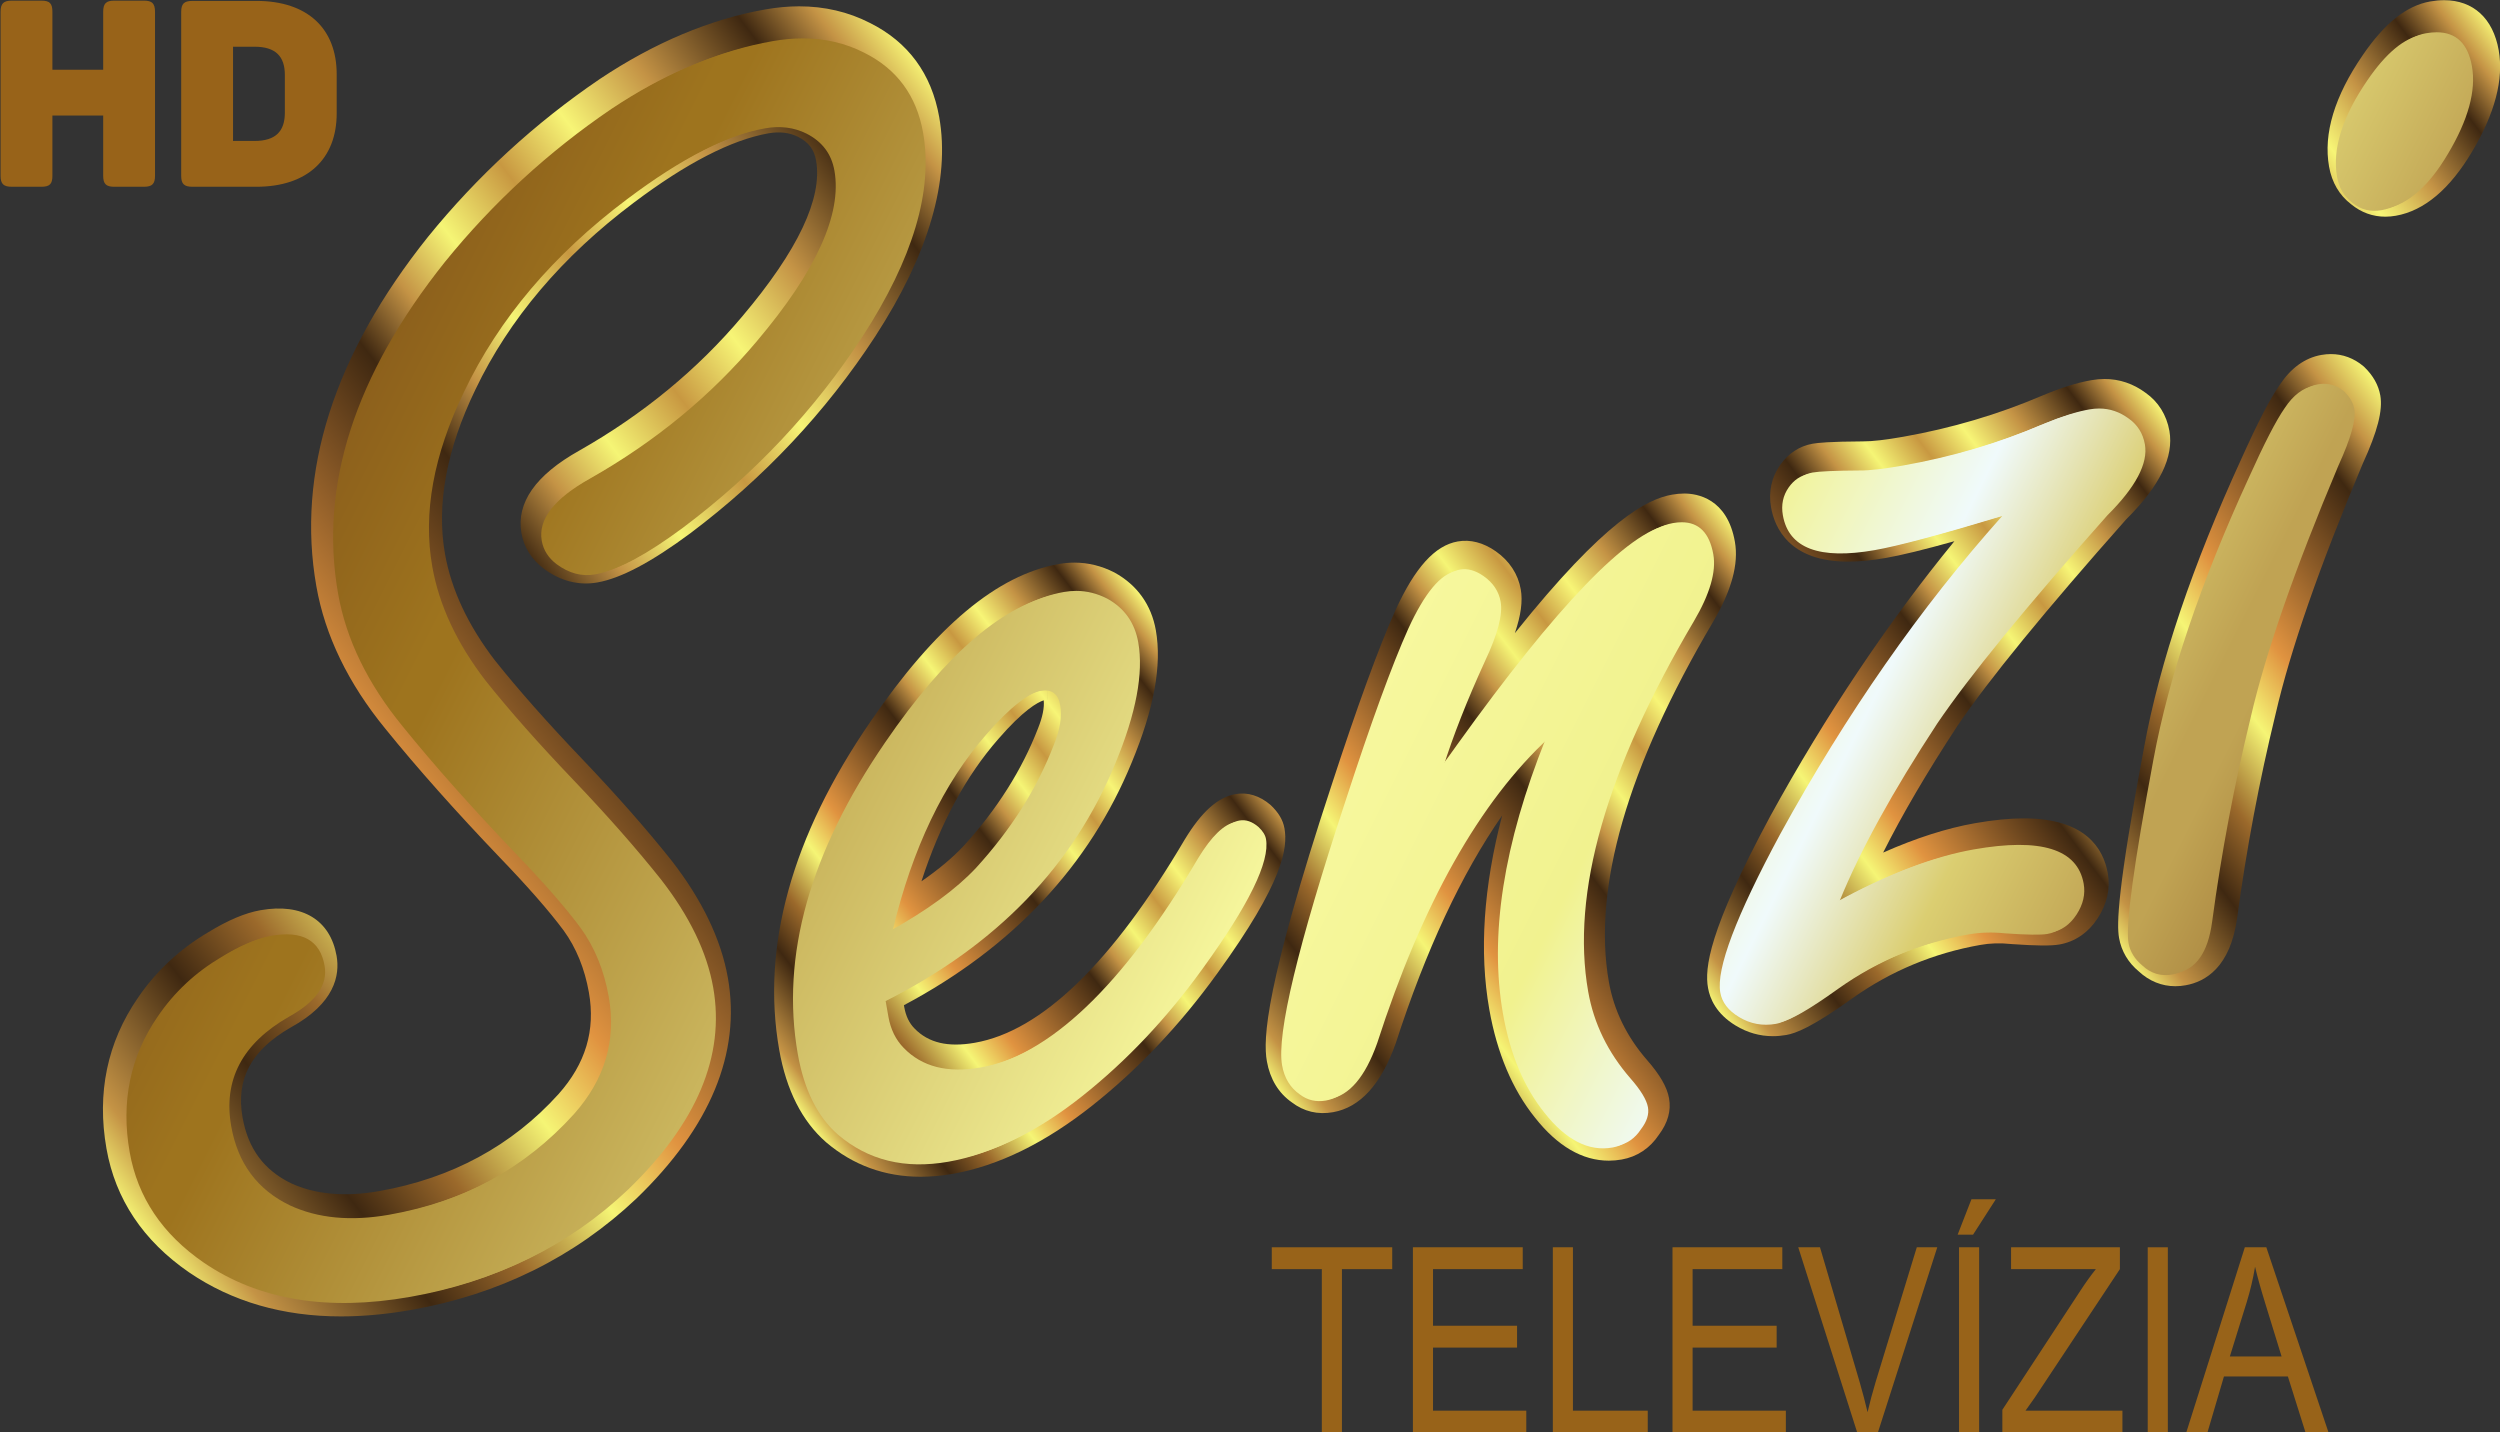 <svg width="800" height="458.32" version="1.1" viewBox="0 0 800 458.32" xml:space="preserve" xmlns="http://www.w3.org/2000/svg"><rect x="0" y="0" width="800" height="458.32" fill="#333333" stroke="none"/><defs><clipPath id="clipPath18"><path d="m184.54 743.61c-10.686-1.885-21.334-6.368-31.951-13.441-12.76-8.665-24.008-19.003-33.753-31.01-18.346-22.968-25.582-45.43-21.712-67.383 1.636-9.28 6.003-18.258 13.101-26.928 6.345-7.839 13.972-16.416 22.881-25.743 5.779-6.003 10.178-11.036 13.194-15.105 2.879-3.971 4.795-8.661 5.749-14.055 1.551-8.805-0.805-16.727-7.067-23.761-10.029-11.1-22.793-18.004-38.293-20.745-7.75-1.365-14.459-0.732-20.128 1.902-6.617 3.191-10.582 8.542-11.909 16.064-1.657 9.386 2.244 16.797 11.696 22.218 5.517 3.033 7.939 6.482 7.254 10.354-0.909 5.167-4.537 7.19-10.875 6.071-2.584-0.454-5.678-1.789-9.285-4-5.26-3.098-9.575-7.133-12.934-12.083-5.589-8.128-7.488-17.295-5.686-27.514 1.613-9.162 6.627-16.63 15.029-22.412 11.143-7.601 25.109-9.918 41.902-6.961 17.02 2.999 31.499 10.155 43.43 21.46 13.967 13.486 19.725 27.152 17.287 41.01-1.267 7.16-4.796 14.466-10.586 21.921-4.985 6.263-10.886 12.968-17.713 20.115-7.125 7.463-13.102 14.212-17.919 20.266-5.816 7.566-9.417 15.284-10.802 23.15-1.905 10.805 0.248 22.623 6.461 35.463 7.074 14.799 18.094 27.822 33.063 39.061 11.107 8.372 20.716 13.277 28.817 14.703 3.051 0.543 5.841 0.18 8.36-1.066 3.194-1.616 5.09-4.131 5.688-7.534 1.551-8.804-3.68-20.322-15.699-34.545-9.307-11.083-20.617-20.4-33.935-27.958-7.265-4.065-10.52-8.266-9.757-12.616 0.334-1.879 1.339-3.456 3.015-4.734 2.508-1.857 5.109-2.547 7.81-2.069 4.107 0.721 9.804 3.784 17.086 9.183 14.536 10.921 26.666 23.827 36.384 38.739 10.281 15.856 14.387 29.654 12.316 41.395-1.329 7.511-5.308 12.928-11.945 16.23-3.796 1.943-7.948 2.916-12.456 2.916-1.971 0-4.011-0.186-6.118-0.558"/></clipPath><clipPath id="clipPath64"><path d="m183.87 747.41c-11.16-1.97-22.401-6.689-33.446-14.056-13.004-8.83-24.641-19.519-34.601-31.791-18.978-23.763-26.553-47.47-22.497-70.458 1.742-9.896 6.424-19.552 13.902-28.685 6.366-7.867 14.135-16.607 23.097-25.985 5.63-5.849 9.965-10.807 12.853-14.696 2.518-3.479 4.228-7.67 5.073-12.465 1.349-7.651-0.663-14.366-6.133-20.503-9.384-10.387-21.53-16.958-36.099-19.531-6.911-1.233-12.939-0.676-17.782 1.57-5.478 2.65-8.681 6.988-9.788 13.263-1.375 7.793 1.742 13.574 9.757 18.17 8.841 4.86 9.878 10.516 9.191 14.399-1.268 7.217-6.874 10.7-15.337 9.206-3.084-0.545-6.564-2.015-10.576-4.473-5.732-3.386-10.5-7.84-14.158-13.228-6.156-8.956-8.28-19.171-6.303-30.366 1.794-10.171 7.389-18.555 16.65-24.93 8.636-5.892 18.933-8.873 30.609-8.873 4.473 0 9.228 0.437 14.138 1.304 17.696 3.119 32.978 10.674 45.44 22.479 14.879 14.367 21.07 29.319 18.405 44.455-1.368 7.75-5.185 15.699-11.364 23.652-5.053 6.344-11.091 13.203-17.942 20.383-7.047 7.376-12.999 14.104-17.65 19.947-5.405 7.035-8.791 14.261-10.062 21.472-1.753 9.937 0.31 21.078 6.139 33.129 6.772 14.171 17.507 26.835 31.907 37.644 10.573 7.969 19.71 12.67 27.17 13.988 2.236 0.39 4.201 0.15 5.943-0.709 2.124-1.076 3.244-2.546 3.634-4.767 1.337-7.582-3.656-18.142-14.852-31.396-8.97-10.678-20.032-19.791-32.863-27.07-8.822-4.935-12.749-10.54-11.672-16.654 0.507-2.855 2.011-5.253 4.513-7.161 3.353-2.484 7.037-3.431 10.774-2.771 4.752 0.838 10.872 4.073 18.735 9.9 14.837 11.151 27.388 24.513 37.304 39.724 10.782 16.63 15.113 31.487 12.876 44.164-1.544 8.752-6.262 15.148-13.988 18.996-4.335 2.217-9.115 3.335-14.246 3.335-2.189-1e-3 -4.442-0.204-6.751-0.612m-76.512-245.77c16.298 2.88 29.919 10.263 40.498 21.976 7.061 7.926 9.749 17.008 7.989 26.997-1.053 5.956-3.214 11.213-6.447 15.683-3.112 4.191-7.658 9.399-13.507 15.473-8.806 9.218-16.433 17.799-22.681 25.523-6.648 8.112-10.78 16.57-12.293 25.146-3.648 20.715 3.392 42.353 20.914 64.287 9.465 11.665 20.545 21.844 32.897 30.231 10.123 6.75 20.378 11.073 30.48 12.853 6.057 1.065 11.451 0.411 16.185-2.007 5.526-2.757 8.755-7.154 9.865-13.448 1.889-10.696-2.068-23.694-11.747-38.625-9.42-14.451-21.354-27.153-35.452-37.746-8.422-6.247-13.055-8.064-15.46-8.486-1.613-0.29-3.195 0.151-4.801 1.34-1.179 0.899-1.452 1.768-1.554 2.336-0.584 3.323 4.665 6.805 7.866 8.596 13.651 7.745 25.423 17.444 34.975 28.821 12.916 15.287 18.326 27.62 16.551 37.703-0.809 4.582-3.482 8.146-7.777 10.321-3.254 1.609-6.901 2.089-10.735 1.408-8.791-1.549-18.757-6.592-30.466-15.414-15.398-11.561-26.914-25.184-34.224-40.465-6.541-13.529-8.822-26.249-6.782-37.814 1.487-8.447 5.374-16.804 11.579-24.883 4.841-6.079 10.945-12.981 18.15-20.525 6.694-7.011 12.575-13.692 17.453-19.825 5.38-6.913 8.688-13.723 9.838-20.22 2.222-12.628-3.066-24.913-16.144-37.541-11.322-10.725-25.265-17.609-41.447-20.459-15.691-2.761-28.822-0.638-39.047 6.336-7.587 5.224-11.978 11.731-13.416 19.905-1.633 9.261 0.023 17.328 5.076 24.678 3.025 4.456 6.965 8.135 11.762 10.967 3.181 1.948 5.849 3.122 7.939 3.485 0.901 0.162 1.729 0.243 2.458 0.243 2.565 0 3.526-0.776 3.95-3.189 0.361-2.044-1.428-4.164-5.371-6.335-13.667-7.836-14.93-18.593-13.577-26.237 1.547-8.773 6.268-15.119 14.082-18.89 4.233-1.966 8.993-2.954 14.204-2.954 2.627 0 5.37 0.251 8.217 0.755"/></clipPath><clipPath id="clipPath110"><path d="m243.66 631.83c-11.272-1.988-23.114-12.069-35.525-30.234-15.315-22.307-21.226-43.387-17.727-63.226 1.286-7.283 4.006-12.73 8.155-16.356 6.122-5.222 13.586-7.053 22.393-5.499 8.572 1.511 17.374 5.849 26.402 13.015 9.023 7.157 17.183 15.794 24.478 25.922 9.345 12.903 13.616 21.643 12.808 26.23-0.144 0.818-0.653 1.63-1.525 2.451-1.279 1.101-2.572 1.548-3.859 1.315-2.347-0.411-4.886-2.86-7.608-7.332-15.281-25.938-30.258-40.201-44.933-42.784-6.692-1.183-11.888 0.142-15.59 3.968-1.625 1.647-2.66 3.765-3.118 6.352l-0.556 3.164c22.568 11.366 38.127 27.481 46.673 48.362 4.158 10.047 5.691 18.192 4.595 24.412-0.706 3.991-2.8 6.952-6.288 8.882-2.044 1.05-4.149 1.574-6.326 1.574-0.806 0-1.623-0.072-2.449-0.216m-15.782-28.929c4.829 5.569 8.767 8.621 11.822 9.161 2.227 0.394 3.553-0.585 3.97-2.928 0.392-2.233-0.043-4.911-1.308-8.037-3.407-8.833-8.662-17.143-15.762-24.932-4.076-4.352-9.973-8.665-17.697-12.925 3.983 16.556 10.304 29.775 18.975 39.661"/></clipPath><clipPath id="clipPath156"><path d="m242.99 635.63c-12.448-2.195-24.894-12.615-38.039-31.847-15.833-23.069-22.003-45.303-18.341-66.079 1.434-8.131 4.601-14.387 9.45-18.626 5.416-4.612 11.828-6.954 19.051-6.952 2.09 0 4.285 0.197 6.509 0.59 9.176 1.617 18.638 6.263 28.132 13.795 9.263 7.345 17.743 16.325 25.204 26.679 13.273 18.329 14.181 25.214 13.482 29.164-0.291 1.65-1.189 3.187-2.806 4.706-2.176 1.872-4.652 2.616-7.041 2.189-3.575-0.63-6.829-3.526-10.261-9.172-14.612-24.804-28.839-38.58-42.282-40.944-5.374-0.956-9.347-0.044-12.174 2.878-1.07 1.084-1.745 2.494-2.066 4.31l-0.067 0.379c21.961 11.675 37.41 28.154 45.95 49.005 4.486 10.843 6.063 19.531 4.826 26.559-0.901 5.107-3.746 9.114-8.315 11.632-2.583 1.334-5.303 2.007-8.101 2.007-1.027 0-2.065-0.091-3.111-0.273m-41.895-110.71c-3.452 3.012-5.769 7.763-6.888 14.121-3.3 18.717 2.452 39.031 17.109 60.38 11.746 17.195 22.856 26.822 33.008 28.608 0.604 0.106 1.207 0.161 1.785 0.161 1.569 0 3.056-0.376 4.462-1.099 2.468-1.362 3.849-3.324 4.352-6.173 0.965-5.46-0.503-12.952-4.367-22.28-8.144-19.89-23.225-35.497-44.84-46.379l-2.556-1.286 1.056-5.991c0.591-3.367 1.995-6.187 4.139-8.362 4.602-4.755 11.041-6.492 19.033-5.091 15.989 2.821 31.554 17.415 47.557 44.582 3.139 5.165 4.905 5.527 4.962 5.543 3e-3 0 0.235-0.05 0.566-0.327 0.242-0.228 0.376-0.39 0.382-0.383 0.196-1.348-0.225-6.775-12.145-23.239-7.054-9.791-15.045-18.251-23.753-25.155-8.476-6.729-16.777-10.844-24.667-12.239-1.808-0.32-3.539-0.48-5.198-0.48-5.384 1e-3 -10.004 1.687-13.997 5.089m37.934 90.938c-4.045-0.712-8.51-4.029-14.051-10.416-9.043-10.306-15.713-24.2-19.827-41.305l-2.045-8.506 7.66 4.231c8.036 4.436 14.311 9.033 18.681 13.704 7.39 8.108 12.946 16.901 16.487 26.083 1.555 3.851 2.053 7.171 1.528 10.154-0.805 4.571-4.072 6.2-6.858 6.2-0.494 0-1.018-0.042-1.575-0.145m1.575-7.563v3.857l6e-3 -3.861c-3e-3 0-6e-3 4e-3 -6e-3 4e-3m-9.814-7.919c5.009 5.773 7.839 7.349 9.125 7.771 0.159-1.446-0.23-3.381-1.151-5.667-3.22-8.341-8.272-16.323-14.983-23.68-2.21-2.363-5.059-4.75-8.508-7.133 3.773 11.62 8.973 21.245 15.517 28.709"/></clipPath><clipPath id="clipPath202"><path d="m367.22 645.81c-8.336-1.475-22.669-16.346-42.976-44.619-1.159-1.657-2.382-3.321-3.653-5.004 2.009 6.404 4.86 13.626 8.525 21.656 2.552 5.415 3.608 9.411 3.145 11.997-0.373 2.112-1.521 3.847-3.455 5.199-1.659 1.157-3.249 1.61-4.775 1.339-3.168-0.557-6.418-4.465-9.736-11.707-3.306-7.363-7.548-19.006-12.729-34.92-9.704-29.439-13.994-47.321-12.878-53.663 0.457-2.583 1.65-4.552 3.582-5.904 1.544-1.18 3.311-1.594 5.302-1.246 3.996 0.709 7.21 4.473 9.636 11.322 9.157 28.368 20.824 49.068 34.985 62.099-8.582-21.369-11.474-39.976-8.675-55.82 1.446-8.221 4.265-14.931 8.45-20.119 4.364-5.522 8.946-7.872 13.761-7.013 2.115 0.37 3.799 1.513 5.032 3.421 1.179 1.541 1.647 3.015 1.399 4.427-0.273 1.521-1.468 3.492-3.586 5.908-4.558 5.245-7.401 11.1-8.546 17.554-3.509 19.96 3.626 45.003 21.436 75.138 3.261 5.536 4.579 10.073 3.956 13.591-0.764 4.35-2.898 6.531-6.411 6.531-0.561 0-1.158-0.056-1.789-0.167"/></clipPath><clipPath id="clipPath248"><path d="m366.56 649.6c-4.937-0.871-13.376-5.006-31.682-27.91 1.223 3.584 1.606 6.45 1.192 8.811-0.551 3.101-2.295 5.762-5.051 7.69-2.503 1.754-5.112 2.427-7.656 1.977-4.602-0.813-8.598-5.227-12.585-13.927-3.339-7.438-7.671-19.317-12.877-35.294-13.312-40.397-13.799-51.041-13.007-55.535 0.639-3.617 2.378-6.441 5.036-8.296 2.402-1.84 5.25-2.529 8.319-1.978 5.445 0.964 9.687 5.615 12.633 13.932 6.034 18.687 13.214 34.041 21.444 45.894-3.778-14.397-4.651-27.495-2.602-39.105 1.555-8.82 4.666-16.179 9.223-21.838 4.532-5.742 9.533-8.654 14.872-8.654 0.855 0 1.726 0.081 2.579 0.228 3.116 0.55 5.713 2.276 7.516 5.003 1.793 2.393 2.484 4.854 2.043 7.32-0.4 2.272-1.826 4.747-4.466 7.765-4.073 4.682-6.647 9.964-7.661 15.695-3.333 18.938 3.714 43.33 20.956 72.513 3.781 6.415 5.228 11.721 4.436 16.217-1.545 8.774-7.654 9.717-10.21 9.717-0.783 0-1.607-0.075-2.452-0.225m-42.894-55.747c1.304 1.72 2.561 3.428 3.713 5.084 25.709 35.787 36.42 42.345 40.519 43.069 0.392 0.067 0.766 0.108 1.114 0.108 0.854 0 2.031 0 2.615-3.348 0.312-1.769-0.034-5.109-3.478-10.956-18.203-30.805-25.579-56.968-21.914-77.769 1.265-7.13 4.437-13.662 9.443-19.427 2.403-2.743 2.664-3.913 2.684-4.035 0.039-0.208-0.113-0.7-0.658-1.415l-0.172-0.245c-0.654-1.008-1.413-1.541-2.474-1.725-3.306-0.581-6.634 1.261-10.084 5.638-3.759 4.662-6.33 10.842-7.652 18.365-2.657 15.052 0.189 33.127 8.449 53.714l6.346 15.805-12.528-11.53c-14.596-13.419-26.725-34.867-36.012-63.645-1.317-3.714-3.543-8.26-6.672-8.809-0.869-0.152-1.542-0.059-2.418 0.605-1.084 0.759-1.721 1.844-2.002 3.414-0.56 3.195 0.347 14.171 12.748 51.797 5.122 15.725 9.356 27.349 12.568 34.511 4.024 8.773 6.62 9.464 7.096 9.53 0.441 0 1.032-0.248 1.7-0.714 1.1-0.772 1.679-1.606 1.874-2.716 0.142-0.797 0.144-3.342-2.853-9.719-3.739-8.166-6.658-15.6-8.702-22.104l-6.653-21.17z"/></clipPath><clipPath id="clipPath294"><path d="m451.77 668.88c-2.591-0.455-5.626-1.417-9.115-2.877-9.124-3.91-18.732-6.751-28.818-8.535-3.881-0.677-6.79-1.01-8.729-0.988-4.966-0.032-8.143-0.166-9.556-0.413-1.647-0.295-2.995-1.199-4.062-2.713-1.155-1.659-1.553-3.543-1.172-5.659 1.172-6.69 7.401-9.043 18.669-7.054 4.695 0.821 13.309 3.127 25.836 6.912-16.585-18.537-31.609-40.075-45.08-64.599-8.938-16.59-12.986-27.289-12.132-32.103 0.348-1.998 1.609-3.649 3.775-4.957 2.308-1.411 4.817-1.871 7.513-1.401 2.111 0.371 6.071 2.647 11.873 6.811 8.176 5.796 17.259 9.583 27.236 11.34 2.35 0.416 4.813 0.488 7.401 0.214 4.418-0.311 7.27-0.351 8.566-0.125 2.108 0.373 3.834 1.588 5.165 3.635 1.334 2.053 1.82 4.138 1.447 6.251-1.253 7.045-8.684 9.363-22.302 6.962-8.101-1.427-17.168-4.908-27.213-10.428 4.14 10.172 10.74 22.167 19.806 35.996 6.43 9.483 17.938 23.557 34.5 42.217 5.767 5.739 8.31 10.544 7.628 14.414-0.393 2.231-1.492 3.979-3.287 5.238-1.824 1.36-3.825 2.038-5.992 2.038-0.638 0-1.29-0.059-1.957-0.176"/></clipPath><clipPath id="clipPath340"><path d="m451.1 672.68c-2.894-0.511-6.142-1.528-9.967-3.13-8.802-3.769-18.211-6.556-27.971-8.279-3.526-0.622-6.176-0.934-8.069-0.934h-0.01c-6.947-0.039-9.144-0.287-10.208-0.472-2.638-0.471-4.898-1.958-6.545-4.305-1.741-2.489-2.365-5.439-1.814-8.527 0.717-4.081 3.682-10.93 15.525-10.93 2.27 0 4.828 0.247 7.615 0.741 3.094 0.542 7.657 1.657 13.813 3.376-13.432-16.384-25.884-34.975-37.122-55.435-12.445-23.11-13.238-30.629-12.538-34.592 0.37-2.153 1.65-5.218 5.566-7.588 2.334-1.424 4.86-2.145 7.518-2.145 0.876 0 1.775 0.083 2.675 0.238 1.873 0.331 5.101 1.478 13.431 7.461 7.682 5.444 16.314 9.039 25.676 10.69 2.005 0.353 3.925 0.431 6.468 0.165 4.824-0.337 7.773-0.374 9.495-0.073 3.155 0.55 5.825 2.392 7.732 5.327 1.876 2.889 2.556 5.924 2.008 9.027-0.89 5.046-4.552 11.062-16.906 11.062-2.875 0-6.193-0.326-9.862-0.973-5.704-1.008-11.901-2.993-18.506-5.921 3.835 7.653 8.852 16.202 14.961 25.523 6.309 9.298 17.816 23.373 34.035 41.649 6.77 6.745 9.619 12.571 8.697 17.825-0.573 3.216-2.253 5.884-4.778 7.655-2.491 1.856-5.299 2.8-8.293 2.8-0.861 0-1.738-0.078-2.626-0.235m-56.987-24.301c-0.204 1.096-0.034 1.953 0.531 2.753 0.601 0.865 1.136 1.064 1.569 1.137 0.677 0.119 2.728 0.321 9.059 0.354 2.18 0 5.194 0.344 9.227 1.052 10.349 1.826 20.331 4.783 29.646 8.772 3.212 1.35 6.006 2.235 8.292 2.642 1.83 0.319 3.432-0.011 5.063-1.227 0.966-0.673 1.488-1.522 1.714-2.743 0.248-1.43-0.28-4.761-6.716-11.189-16.606-18.703-28.316-33.04-34.848-42.664-9.16-13.969-15.933-26.302-20.148-36.659l-4.098-10.066 9.524 5.239c9.635 5.292 18.387 8.658 26.027 10.01 3.221 0.565 6.088 0.855 8.517 0.855 8.484 0 9.067-3.292 9.315-4.692 0.125-0.716 0.171-1.861-0.883-3.48-0.977-1.5-1.949-1.826-2.595-1.937-0.112-0.02-0.592-0.087-1.829-0.087-1.414 0-3.371 0.087-5.662 0.249-2.938 0.31-5.789 0.224-8.479-0.252-10.494-1.853-20.185-5.888-28.821-12.008-7.607-5.464-9.905-6.076-10.287-6.146-1.759-0.302-3.322-0.027-4.85 0.905-1.573 0.95-1.883 1.778-1.976 2.329-0.315 1.772 0.201 8.203 11.716 29.574 13.275 24.165 28.267 45.659 44.575 63.882l9.153 10.237-13.144-3.971c-12.31-3.724-20.853-6.014-25.386-6.81-2.351-0.416-4.466-0.625-6.278-0.625-7.13 0-7.666 3.073-7.928 4.566"/></clipPath><clipPath id="clipPath386"><path d="m520.02 745.2c-3.647-0.64-7.333-3.715-11.082-9.219-5.108-7.439-7.166-13.972-6.165-19.608 0.39-2.231 1.419-3.989 3.096-5.264 1.706-1.398 3.671-1.896 5.899-1.502 4.577 0.807 8.827 4.519 12.74 11.143 4.117 6.895 5.736 12.816 4.861 17.743-0.81 4.607-3.198 6.913-7.16 6.912-0.683 0-1.413-0.068-2.189-0.205m-21.935-71.241c-2.233-0.39-4.208-1.891-5.936-4.496-1.742-2.48-4.17-7.21-7.308-14.18-9.787-21.335-16.232-40.388-19.331-57.153-3.996-21.29-5.681-33.688-5.063-37.21 0.309-1.76 1.253-3.294 2.807-4.589 1.744-1.629 3.788-2.239 6.136-1.823 3.99 0.703 6.407 4.153 7.253 10.356 1.882 14.018 4.477 27.782 7.783 41.318 3.014 13.119 8.951 30.209 17.835 51.267 2.537 5.533 3.618 9.354 3.249 11.47-0.234 1.286-0.931 2.497-2.098 3.622-1.22 1.021-2.58 1.531-4.075 1.531-0.407 0-0.825-0.038-1.252-0.113"/></clipPath><clipPath id="clipPath432"><path d="m519.35 749c-4.744-0.835-9.194-4.383-13.592-10.832-5.675-8.266-7.961-15.824-6.779-22.462 0.565-3.21 2.099-5.788 4.448-7.577 2.026-1.663 4.35-2.505 6.907-2.505 0.69 0 1.395 0.067 2.107 0.191 5.715 1.005 10.896 5.373 15.389 12.964 4.578 7.68 6.371 14.539 5.339 20.386-1.129 6.435-5.139 10.091-11.015 10.091-0.892 0-1.828-0.084-2.804-0.256m-11.145-34.817c-0.89 0.676-1.413 1.587-1.637 2.862-0.81 4.58 1.053 10.219 5.56 16.766 3.893 5.719 6.805 7.282 8.561 7.595 0.552 0.095 1.071 0.145 1.525 0.145 1.145 0 2.707 0 3.365-3.724 0.698-3.974-0.776-9.054-4.386-15.112-3.296-5.577-6.693-8.708-10.089-9.309-0.263-0.046-0.513-0.071-0.755-0.071-0.732 0-1.393 0.233-2.144 0.848m-10.789-36.424c-3.303-0.583-6.16-2.654-8.412-6.076-1.902-2.7-4.407-7.545-7.664-14.786-9.874-21.518-16.47-41.051-19.616-58.05-5.423-28.908-5.56-35.807-5.069-38.597 0.471-2.67 1.862-4.987 3.964-6.726 2.092-1.958 4.645-2.996 7.38-2.996 0.673 0 1.374 0.065 2.057 0.187 4.002 0.707 9.051 3.641 10.406 13.637 1.868 13.855 4.467 27.621 7.726 40.972 2.954 12.867 8.886 29.9 17.579 50.521 2.973 6.495 4.072 10.732 3.538 13.757-0.373 2.096-1.454 4.017-3.208 5.712l-0.212 0.192c-1.908 1.591-4.139 2.426-6.547 2.426-0.629 0-1.271-0.057-1.922-0.173m-31.692-118.46c-1.13 0.937-1.384 1.755-1.477 2.287-0.244 1.383-0.231 7.641 5.059 35.846 3.035 16.383 9.436 35.307 19.057 56.271 3.023 6.726 5.359 11.282 7.009 13.634 1.113 1.673 2.242 2.629 3.383 2.83 0.195 0.035 0.388 0.053 0.579 0.053 0.368 0 0.879-0.067 1.505-0.555 0.504-0.506 0.802-0.984 0.874-1.411 0.033-0.205 0.252-2.189-3.002-9.31-8.915-21.137-14.986-38.598-18.029-51.844-3.312-13.563-5.959-27.601-7.86-41.72-0.883-6.506-3.298-6.934-4.107-7.073-0.284-0.05-0.555-0.113-0.852-0.113-0.546 0-1.179 0.212-2.139 1.105"/></clipPath><clipPath id="clipPath478"><path d="m185.3 741.01c-10.613-1.873-21.192-6.322-31.735-13.35-12.671-8.609-23.847-18.877-33.523-30.798-18.222-22.815-25.408-45.121-21.565-66.925 1.627-9.212 5.96-18.127 13.011-26.738 6.303-7.787 13.877-16.309 22.723-25.57 5.743-5.961 10.113-10.964 13.109-15.001 2.858-3.947 4.76-8.6 5.705-13.964 1.544-8.744-0.799-16.616-7.019-23.6-9.959-11.018-22.632-17.877-38.03-20.594-7.697-1.355-14.36-0.728-19.99 1.888-6.573 3.168-10.508 8.483-11.825 15.944-1.647 9.327 2.224 16.687 11.621 22.071 5.473 3.012 7.876 6.441 7.196 10.285-0.901 5.129-4.503 7.145-10.801 6.03-2.565-0.45-5.64-1.776-9.218-3.97-5.228-3.084-9.512-7.087-12.85-12.003-5.549-8.072-7.434-17.181-5.645-27.326 1.603-9.095 6.58-16.514 14.925-22.256 11.071-7.547 24.937-9.848 41.617-6.908 16.905 2.979 31.285 10.083 43.136 21.311 13.869 13.387 19.589 26.959 17.164 40.721-1.253 7.114-4.758 14.367-10.51 21.772-4.951 6.22-10.813 12.882-17.591 19.984-7.081 7.409-13.012 14.112-17.795 20.124-5.776 7.515-9.354 15.177-10.729 22.991-1.893 10.728 0.245 22.468 6.414 35.217 7.025 14.703 17.969 27.638 32.835 38.797 11.04 8.316 20.579 13.187 28.624 14.605 3.032 0.533 5.798 0.179 8.304-1.06 3.17-1.608 5.053-4.102 5.645-7.486 1.545-8.743-3.654-20.181-15.588-34.309-9.245-11.008-20.477-20.265-33.701-27.762-7.222-4.043-10.453-8.217-9.695-12.532 0.331-1.864 1.332-3.432 2.996-4.701 2.489-1.846 5.072-2.532 7.756-2.057 4.082 0.719 9.739 3.756 16.967 9.121 14.437 10.845 26.488 23.668 36.136 38.474 10.212 15.746 14.286 29.449 12.233 41.112-1.316 7.462-5.271 12.839-11.862 16.124-3.772 1.927-7.895 2.892-12.372 2.892-1.956 0-3.981-0.184-6.073-0.553"/></clipPath><clipPath id="clipPath516"><path d="m244.02 629.99c-11.198-1.975-22.955-11.983-35.286-30.024-15.209-22.157-21.077-43.094-17.601-62.798 1.272-7.234 3.973-12.644 8.095-16.244 6.082-5.183 13.498-7 22.242-5.458 8.512 1.5 17.253 5.803 26.219 12.918 8.962 7.11 17.069 15.695 24.312 25.752 9.281 12.816 13.523 21.496 12.721 26.046-0.143 0.815-0.647 1.623-1.515 2.441-1.273 1.095-2.552 1.531-3.832 1.303-2.334-0.409-4.848-2.841-7.553-7.282-15.178-25.762-30.052-39.927-44.628-42.494-6.649-1.174-11.811 0.139-15.486 3.939-1.614 1.64-2.64 3.744-3.094 6.309l-0.554 3.148c22.416 11.287 37.865 27.296 46.355 48.033 4.128 9.977 5.651 18.063 4.561 24.242-0.698 3.964-2.78 6.906-6.241 8.82-2.029 1.044-4.119 1.566-6.278 1.566-0.803 0-1.615-0.072-2.437-0.217m-15.675-28.728c4.798 5.53 8.704 8.562 11.743 9.097 2.213 0.393 3.528-0.578 3.938-2.911 0.387-2.217-0.042-4.874-1.296-7.979-3.385-8.775-8.6-17.027-15.654-24.761-4.049-4.324-9.907-8.605-17.577-12.839 3.956 16.444 10.235 29.573 18.846 39.393"/></clipPath><clipPath id="clipPath554"><path d="m366.73 643.87c-8.284-1.46-22.511-16.228-42.685-44.309-1.148-1.646-2.367-3.302-3.629-4.969 1.998 6.363 4.821 13.532 8.469 21.51 2.535 5.374 3.581 9.343 3.127 11.911-0.371 2.097-1.514 3.821-3.434 5.166-1.648 1.148-3.228 1.593-4.743 1.328-3.15-0.557-6.375-4.433-9.676-11.627-3.28-7.309-7.493-18.874-12.64-34.683-9.634-29.234-13.897-46.999-12.785-53.299 0.451-2.564 1.64-4.518 3.558-5.861 1.531-1.171 3.287-1.585 5.268-1.239 3.966 0.703 7.153 4.447 9.565 11.246 9.096 28.177 20.682 48.736 34.748 61.676-8.518-21.223-11.391-39.702-8.615-55.444 1.435-8.161 4.241-14.823 8.39-19.98 4.333-5.484 8.885-7.813 13.672-6.967 2.096 0.367 3.765 1.504 4.993 3.403 1.168 1.53 1.636 2.995 1.389 4.393-0.267 1.514-1.457 3.469-3.562 5.865-4.524 5.215-7.354 11.027-8.484 17.441-3.492 19.82 3.598 44.697 21.285 74.627 3.241 5.495 4.549 9.999 3.937 13.497-0.766 4.318-2.887 6.482-6.37 6.482-0.558 0-1.151-0.056-1.778-0.167"/></clipPath><clipPath id="clipPath592"><path d="m450.7 666.79c-2.571-0.454-5.587-1.411-9.056-2.858-9.058-3.885-18.597-6.707-28.623-8.478-3.85-0.675-6.736-1.006-8.665-0.983-4.929-0.03-8.088-0.167-9.487-0.411-1.635-0.289-2.979-1.19-4.037-2.697-1.15-1.643-1.542-3.515-1.168-5.615 1.168-6.648 7.351-8.988 18.548-7.012 4.66 0.822 13.219 3.111 25.659 6.869-16.473-18.413-31.393-39.8-44.773-64.156-8.876-16.478-12.9-27.104-12.051-31.885 0.345-1.984 1.603-3.623 3.751-4.927 2.297-1.402 4.781-1.862 7.458-1.391 2.101 0.372 6.033 2.627 11.795 6.77 8.117 5.757 17.138 9.512 27.052 11.261 2.333 0.415 4.78 0.484 7.354 0.216 4.382-0.312 7.218-0.351 8.503-0.126 2.093 0.368 3.803 1.574 5.132 3.612 1.323 2.037 1.802 4.104 1.431 6.205-1.24 6.995-8.614 9.302-22.145 6.915-8.041-1.422-17.054-4.875-27.031-10.359 4.111 10.107 10.666 22.018 19.673 35.75 6.391 9.421 17.807 23.397 34.266 41.929 5.728 5.698 8.253 10.474 7.576 14.32-0.393 2.213-1.484 3.949-3.263 5.2-1.821 1.35-3.808 2.025-5.963 2.025-0.631 0-1.277-0.058-1.936-0.174"/></clipPath><clipPath id="clipPath630"><path d="m518.49 742.59c-3.613-0.639-7.284-3.691-11.009-9.155-5.075-7.389-7.109-13.879-6.125-19.476 0.395-2.216 1.418-3.96 3.082-5.228 1.689-1.389 3.642-1.883 5.859-1.491 4.546 0.803 8.762 4.489 12.652 11.065 4.085 6.854 5.693 12.728 4.831 17.625-0.806 4.576-3.177 6.864-7.115 6.864-0.679 0-1.404-0.068-2.175-0.204m-21.785-70.753c-2.22-0.391-4.177-1.882-5.888-4.464-1.73-2.468-4.151-7.163-7.26-14.085-9.728-21.193-16.122-40.114-19.203-56.761-3.967-21.144-5.643-33.46-5.027-36.958 0.311-1.75 1.237-3.27 2.787-4.557 1.729-1.619 3.759-2.227 6.089-1.812 3.966 0.699 6.371 4.125 7.203 10.288 1.876 13.916 4.45 27.59 7.736 41.036 2.991 13.026 8.891 29.999 17.714 50.912 2.511 5.493 3.592 9.291 3.221 11.391-0.226 1.283-0.92 2.479-2.077 3.597-1.217 1.017-2.571 1.525-4.055 1.525-0.404 0-0.817-0.037-1.24-0.112"/></clipPath><clipPath id="clipPath668"><path d="m184.53 740.7c-10.609-1.871-21.189-6.321-31.732-13.349-12.67-8.608-23.847-18.876-33.524-30.797-18.22-22.815-25.411-45.125-21.568-66.927 1.627-9.211 5.965-18.126 13.016-26.736 6.298-7.788 13.876-16.31 22.723-25.571 5.742-5.96 10.109-10.963 13.107-15.003 2.86-3.946 4.762-8.599 5.706-13.961 1.543-8.749-0.798-16.622-7.018-23.605-9.96-11.017-22.636-17.875-38.031-20.594-7.697-1.353-14.359-0.727-19.99 1.89-6.572 3.168-10.512 8.483-11.827 15.944-1.646 9.326 2.227 16.685 11.62 22.073 5.474 3.012 7.879 6.441 7.2 10.285-0.901 5.128-4.503 7.144-10.802 6.031-2.568-0.453-5.64-1.776-9.218-3.97-5.228-3.085-9.516-7.087-12.852-12.004-5.547-8.075-7.431-17.184-5.642-27.328 1.603-9.096 6.58-16.515 14.925-22.257 11.067-7.548 24.938-9.846 41.614-6.907 16.907 2.977 31.287 10.083 43.136 21.31 13.87 13.387 19.591 26.958 17.166 40.724-1.256 7.116-4.762 14.368-10.513 21.772-4.948 6.219-10.808 12.885-17.587 19.984-7.081 7.409-13.015 14.113-17.8 20.122-5.775 7.516-9.35 15.181-10.728 22.993-1.889 10.726 0.245 22.465 6.417 35.218 7.025 14.702 17.97 27.636 32.836 38.796 11.037 8.316 20.579 13.187 28.625 14.606 3.031 0.532 5.797 0.178 8.298-1.062 3.176-1.606 5.053-4.101 5.65-7.484 1.544-8.744-3.654-20.182-15.59-34.31-9.243-11.007-20.475-20.264-33.702-27.766-7.22-4.038-10.454-8.213-9.693-12.528 0.332-1.868 1.33-3.435 2.993-4.701 2.491-1.845 5.075-2.531 7.759-2.059 4.079 0.721 9.735 3.759 16.968 9.124 14.436 10.84 26.485 23.663 36.136 38.474 10.212 15.745 14.287 29.449 12.233 41.112-1.316 7.462-5.276 12.839-11.863 16.123-3.771 1.926-7.895 2.891-12.373 2.891-1.957 0-3.982-0.184-6.075-0.553"/></clipPath><clipPath id="clipPath706"><path d="m243.24 629.68c-11.195-1.974-22.95-11.984-35.287-30.024-15.204-22.157-21.072-43.093-17.6-62.801 1.275-7.232 3.976-12.644 8.094-16.246 6.087-5.182 13.499-6.998 22.247-5.457 8.512 1.501 17.252 5.806 26.218 12.919 8.963 7.111 17.067 15.699 24.313 25.755 9.281 12.815 13.522 21.497 12.721 26.046-0.143 0.816-0.65 1.624-1.515 2.442-1.273 1.093-2.551 1.531-3.834 1.301-2.332-0.406-4.85-2.839-7.551-7.282-15.182-25.762-30.055-39.93-44.631-42.497-6.647-1.172-11.809 0.138-15.486 3.939-1.61 1.641-2.638 3.748-3.094 6.312l-0.554 3.149c22.414 11.288 37.867 27.298 46.356 48.033 4.129 9.977 5.653 18.064 4.563 24.243-0.699 3.962-2.783 6.905-6.246 8.82-2.025 1.043-4.116 1.565-6.275 1.565-0.803 0-1.616-0.072-2.439-0.217m-15.671-28.729c4.798 5.531 8.704 8.563 11.742 9.099 2.21 0.39 3.525-0.579 3.937-2.912 0.389-2.218-0.04-4.875-1.297-7.978-3.382-8.776-8.601-17.029-15.655-24.761-4.049-4.326-9.903-8.605-17.574-12.84 3.955 16.443 10.235 29.575 18.847 39.392"/></clipPath><clipPath id="clipPath744"><path d="m365.96 643.56c-8.284-1.462-22.511-16.23-42.685-44.312-1.15-1.643-2.365-3.298-3.633-4.967 2.003 6.363 4.824 13.533 8.473 21.51 2.532 5.374 3.578 9.343 3.128 11.912-0.371 2.098-1.513 3.82-3.437 5.165-1.647 1.15-3.229 1.593-4.744 1.328-3.151-0.557-6.374-4.433-9.671-11.627-3.281-7.309-7.494-18.873-12.643-34.683-9.633-29.233-13.898-47-12.787-53.301 0.453-2.565 1.644-4.52 3.562-5.861 1.531-1.173 3.287-1.587 5.264-1.24 3.971 0.702 7.158 4.446 9.566 11.246 9.099 28.18 20.683 48.738 34.751 61.679-8.519-21.223-11.395-39.702-8.619-55.444 1.439-8.164 4.243-14.827 8.393-19.982 4.332-5.483 8.886-7.814 13.673-6.969 2.097 0.369 3.762 1.505 4.991 3.402 1.17 1.531 1.633 2.997 1.389 4.396-0.265 1.514-1.457 3.468-3.559 5.864-4.526 5.214-7.356 11.029-8.49 17.444-3.487 19.821 3.603 44.697 21.29 74.627 3.238 5.496 4.549 9.999 3.932 13.495-0.763 4.322-2.885 6.484-6.369 6.484-0.557 0-1.149-0.056-1.775-0.166"/></clipPath><clipPath id="clipPath782"><path d="m449.93 666.48c-2.568-0.454-5.583-1.407-9.054-2.86-9.057-3.88-18.596-6.706-28.626-8.471-3.846-0.68-6.738-1.012-8.661-0.987-4.93-0.032-8.09-0.163-9.486-0.412-1.64-0.288-2.982-1.187-4.039-2.694-1.15-1.646-1.542-3.519-1.17-5.62 1.165-6.646 7.353-8.982 18.549-7.006 4.66 0.821 13.216 3.11 25.659 6.867-16.47-18.412-31.391-39.798-44.77-64.156-8.881-16.477-12.9-27.102-12.054-31.883 0.348-1.986 1.602-3.625 3.754-4.929 2.296-1.399 4.777-1.861 7.456-1.389 2.098 0.371 6.035 2.627 11.792 6.768 8.122 5.76 17.141 9.513 27.055 11.262 2.333 0.413 4.782 0.485 7.352 0.215 4.385-0.311 7.217-0.351 8.502-0.126 2.095 0.368 3.807 1.575 5.132 3.612 1.321 2.038 1.803 4.106 1.435 6.206-1.239 6.994-8.616 9.3-22.147 6.915-8.039-1.421-17.052-4.874-27.03-10.357 4.113 10.106 10.667 22.017 19.669 35.747 6.395 9.423 17.811 23.398 34.267 41.929 5.731 5.696 8.253 10.471 7.576 14.321-0.389 2.21-1.48 3.948-3.258 5.195-1.82 1.353-3.808 2.028-5.962 2.028-0.633 0-1.28-0.058-1.941-0.175"/></clipPath><clipPath id="clipPath820"><path d="m517.72 742.28c-3.614-0.639-7.283-3.691-11.008-9.155-5.074-7.389-7.113-13.879-6.125-19.476 0.39-2.217 1.419-3.959 3.082-5.228 1.689-1.388 3.642-1.882 5.857-1.491 4.544 0.803 8.764 4.49 12.655 11.066 4.084 6.853 5.692 12.727 4.83 17.624-0.806 4.576-3.178 6.864-7.116 6.864-0.678 0-1.404-0.068-2.175-0.204m-21.787-70.754c-2.217-0.39-4.179-1.881-5.889-4.465-1.725-2.468-4.147-7.163-7.255-14.082-9.73-21.193-16.128-40.115-19.208-56.764-3.967-21.142-5.64-33.458-5.028-36.957 0.313-1.749 1.245-3.27 2.79-4.555 1.726-1.621 3.759-2.227 6.09-1.814 3.965 0.7 6.369 4.127 7.204 10.288 1.873 13.917 4.45 27.592 7.736 41.038 2.986 13.027 8.891 29.997 17.714 50.912 2.51 5.492 3.592 9.289 3.221 11.39-0.225 1.279-0.921 2.479-2.079 3.599-1.221 1.014-2.575 1.522-4.062 1.522-0.402 0-0.813-0.037-1.234-0.112"/></clipPath><linearGradient id="linearGradient7615" x2="1" gradientTransform="matrix(438.78 334.39 334.39 -438.78 .28 503.14)" gradientUnits="userSpaceOnUse"><stop stop-color="#f5f575" offset="0"/><stop stop-color="#c49345" offset=".04"/><stop stop-color="#3f2811" offset=".14"/><stop stop-color="#9b692b" offset=".21"/><stop stop-color="#f5f575" offset=".29"/><stop stop-color="#e09340" offset=".36"/><stop stop-color="#3f2811" offset=".538"/><stop stop-color="#c49345" offset=".589"/><stop stop-color="#f5f575" offset=".64"/><stop stop-color="#c89841" offset=".703"/><stop stop-color="#f7f576" offset=".762"/><stop stop-color="#c49345" offset=".83"/><stop stop-color="#3f2811" offset=".912"/><stop stop-color="#c49345" offset=".96"/><stop stop-color="#f7f576" offset="1"/></linearGradient><linearGradient id="linearGradient7617" x2="1" gradientTransform="matrix(212.17 161.69 161.69 -212.17 36.186 530.5)" gradientUnits="userSpaceOnUse"><stop stop-color="#f5f575" offset="0"/><stop stop-color="#c49345" offset=".04"/><stop stop-color="#3f2811" offset=".14"/><stop stop-color="#9b692b" offset=".21"/><stop stop-color="#f5f575" offset=".29"/><stop stop-color="#e09340" offset=".36"/><stop stop-color="#3f2811" offset=".538"/><stop stop-color="#c49345" offset=".589"/><stop stop-color="#f5f575" offset=".64"/><stop stop-color="#c89841" offset=".703"/><stop stop-color="#f7f576" offset=".762"/><stop stop-color="#c49345" offset=".83"/><stop stop-color="#3f2811" offset=".912"/><stop stop-color="#c49345" offset=".96"/><stop stop-color="#f7f576" offset="1"/></linearGradient><linearGradient id="linearGradient7619" x2="1" gradientTransform="matrix(438.77 334.38 334.38 -438.77 51.979 435.31)" gradientUnits="userSpaceOnUse"><stop stop-color="#f5f575" offset="0"/><stop stop-color="#c49345" offset=".04"/><stop stop-color="#3f2811" offset=".14"/><stop stop-color="#9b692b" offset=".21"/><stop stop-color="#f5f575" offset=".29"/><stop stop-color="#e09340" offset=".36"/><stop stop-color="#3f2811" offset=".538"/><stop stop-color="#c49345" offset=".589"/><stop stop-color="#f5f575" offset=".64"/><stop stop-color="#c89841" offset=".703"/><stop stop-color="#f7f576" offset=".762"/><stop stop-color="#c49345" offset=".83"/><stop stop-color="#3f2811" offset=".912"/><stop stop-color="#c49345" offset=".96"/><stop stop-color="#f7f576" offset="1"/></linearGradient><linearGradient id="linearGradient7621" x2="1" gradientTransform="matrix(93.691 71.402 71.402 -93.691 183.11 535.27)" gradientUnits="userSpaceOnUse"><stop stop-color="#f5f575" offset="0"/><stop stop-color="#c49345" offset=".04"/><stop stop-color="#3f2811" offset=".14"/><stop stop-color="#9b692b" offset=".21"/><stop stop-color="#f5f575" offset=".29"/><stop stop-color="#e09340" offset=".36"/><stop stop-color="#3f2811" offset=".538"/><stop stop-color="#c49345" offset=".589"/><stop stop-color="#f5f575" offset=".64"/><stop stop-color="#c89841" offset=".703"/><stop stop-color="#f7f576" offset=".762"/><stop stop-color="#c49345" offset=".83"/><stop stop-color="#3f2811" offset=".912"/><stop stop-color="#c49345" offset=".96"/><stop stop-color="#f7f576" offset="1"/></linearGradient><linearGradient id="linearGradient7623" x2="1" gradientTransform="matrix(438.78 334.4 334.4 -438.78 89.074 386.62)" gradientUnits="userSpaceOnUse"><stop stop-color="#f5f575" offset="0"/><stop stop-color="#c49345" offset=".04"/><stop stop-color="#3f2811" offset=".14"/><stop stop-color="#9b692b" offset=".21"/><stop stop-color="#f5f575" offset=".29"/><stop stop-color="#e09340" offset=".36"/><stop stop-color="#3f2811" offset=".538"/><stop stop-color="#c49345" offset=".589"/><stop stop-color="#f5f575" offset=".64"/><stop stop-color="#c89841" offset=".703"/><stop stop-color="#f7f576" offset=".762"/><stop stop-color="#c49345" offset=".83"/><stop stop-color="#3f2811" offset=".912"/><stop stop-color="#c49345" offset=".96"/><stop stop-color="#f7f576" offset="1"/></linearGradient><linearGradient id="linearGradient7625" x2="1" gradientTransform="matrix(112.76 85.932 85.932 -112.76 283.42 534.74)" gradientUnits="userSpaceOnUse"><stop stop-color="#f5f575" offset="0"/><stop stop-color="#c49345" offset=".04"/><stop stop-color="#3f2811" offset=".14"/><stop stop-color="#9b692b" offset=".21"/><stop stop-color="#f5f575" offset=".29"/><stop stop-color="#e09340" offset=".36"/><stop stop-color="#3f2811" offset=".538"/><stop stop-color="#c49345" offset=".589"/><stop stop-color="#f5f575" offset=".64"/><stop stop-color="#c89841" offset=".703"/><stop stop-color="#f7f576" offset=".762"/><stop stop-color="#c49345" offset=".83"/><stop stop-color="#3f2811" offset=".912"/><stop stop-color="#c49345" offset=".96"/><stop stop-color="#f7f576" offset="1"/></linearGradient><linearGradient id="linearGradient7627" x2="1" gradientTransform="matrix(438.77 334.39 334.39 -438.77 103.22 368.08)" gradientUnits="userSpaceOnUse"><stop stop-color="#f5f575" offset="0"/><stop stop-color="#c49345" offset=".04"/><stop stop-color="#3f2811" offset=".14"/><stop stop-color="#9b692b" offset=".21"/><stop stop-color="#f5f575" offset=".29"/><stop stop-color="#e09340" offset=".36"/><stop stop-color="#3f2811" offset=".538"/><stop stop-color="#c49345" offset=".589"/><stop stop-color="#f5f575" offset=".64"/><stop stop-color="#c89841" offset=".703"/><stop stop-color="#f7f576" offset=".762"/><stop stop-color="#c49345" offset=".83"/><stop stop-color="#3f2811" offset=".912"/><stop stop-color="#c49345" offset=".96"/><stop stop-color="#f7f576" offset="1"/></linearGradient><linearGradient id="linearGradient7629" x2="1" gradientTransform="matrix(114.94 87.597 87.597 -114.94 361.29 564.75)" gradientUnits="userSpaceOnUse"><stop stop-color="#f5f575" offset="0"/><stop stop-color="#c49345" offset=".04"/><stop stop-color="#3f2811" offset=".14"/><stop stop-color="#9b692b" offset=".21"/><stop stop-color="#f5f575" offset=".29"/><stop stop-color="#e09340" offset=".36"/><stop stop-color="#3f2811" offset=".538"/><stop stop-color="#c49345" offset=".589"/><stop stop-color="#f5f575" offset=".64"/><stop stop-color="#c89841" offset=".703"/><stop stop-color="#f7f576" offset=".762"/><stop stop-color="#c49345" offset=".83"/><stop stop-color="#3f2811" offset=".912"/><stop stop-color="#c49345" offset=".96"/><stop stop-color="#f7f576" offset="1"/></linearGradient><linearGradient id="linearGradient7631" x2="1" gradientTransform="matrix(438.77 334.39 334.39 -438.77 111.11 357.72)" gradientUnits="userSpaceOnUse"><stop stop-color="#f5f575" offset="0"/><stop stop-color="#c49345" offset=".04"/><stop stop-color="#3f2811" offset=".14"/><stop stop-color="#9b692b" offset=".21"/><stop stop-color="#f5f575" offset=".29"/><stop stop-color="#e09340" offset=".36"/><stop stop-color="#3f2811" offset=".538"/><stop stop-color="#c49345" offset=".589"/><stop stop-color="#f5f575" offset=".64"/><stop stop-color="#c89841" offset=".703"/><stop stop-color="#f7f576" offset=".762"/><stop stop-color="#c49345" offset=".83"/><stop stop-color="#3f2811" offset=".912"/><stop stop-color="#c49345" offset=".96"/><stop stop-color="#f7f576" offset="1"/></linearGradient><linearGradient id="linearGradient7633" x2="1" gradientTransform="matrix(137 104.41 104.41 -137 426.36 597.97)" gradientUnits="userSpaceOnUse"><stop stop-color="#f5f575" offset="0"/><stop stop-color="#c49345" offset=".04"/><stop stop-color="#3f2811" offset=".14"/><stop stop-color="#9b692b" offset=".21"/><stop stop-color="#f5f575" offset=".29"/><stop stop-color="#e09340" offset=".36"/><stop stop-color="#3f2811" offset=".538"/><stop stop-color="#c49345" offset=".589"/><stop stop-color="#f5f575" offset=".64"/><stop stop-color="#c89841" offset=".703"/><stop stop-color="#f7f576" offset=".762"/><stop stop-color="#c49345" offset=".83"/><stop stop-color="#3f2811" offset=".912"/><stop stop-color="#c49345" offset=".96"/><stop stop-color="#f7f576" offset="1"/></linearGradient><linearGradient id="linearGradient7635" x2="1" gradientTransform="matrix(529.29 -256.16 -256.16 -529.29 .499 682.97)" gradientUnits="userSpaceOnUse"><stop stop-color="#5c2814" offset="0"/><stop stop-color="#9e741e" offset=".224"/><stop stop-color="#9e741e" offset=".233"/><stop stop-color="#f7f89e" offset=".519"/><stop stop-color="#f1f28f" offset=".612"/><stop stop-color="#f0fafb" offset=".678"/><stop stop-color="#dbce71" offset=".727"/><stop stop-color="#c0a353" offset=".781"/><stop stop-color="#c0a353" offset=".795"/><stop stop-color="#a37d3a" offset=".842"/><stop stop-color="#6f3c18" offset="1"/></linearGradient><linearGradient id="linearGradient7637" x2="1" gradientTransform="matrix(529.29 -256.16 -256.16 -529.29 .681 683.35)" gradientUnits="userSpaceOnUse"><stop stop-color="#5c2814" offset="0"/><stop stop-color="#9e741e" offset=".224"/><stop stop-color="#9e741e" offset=".233"/><stop stop-color="#f7f89e" offset=".519"/><stop stop-color="#f1f28f" offset=".612"/><stop stop-color="#f0fafb" offset=".678"/><stop stop-color="#dbce71" offset=".727"/><stop stop-color="#c0a353" offset=".781"/><stop stop-color="#c0a353" offset=".795"/><stop stop-color="#a37d3a" offset=".842"/><stop stop-color="#6f3c18" offset="1"/></linearGradient><linearGradient id="linearGradient7639" x2="1" gradientTransform="matrix(529.3 -256.17 -256.17 -529.3 25.402 734.44)" gradientUnits="userSpaceOnUse"><stop stop-color="#5c2814" offset="0"/><stop stop-color="#9e741e" offset=".224"/><stop stop-color="#9e741e" offset=".233"/><stop stop-color="#f7f89e" offset=".519"/><stop stop-color="#f1f28f" offset=".612"/><stop stop-color="#f0fafb" offset=".678"/><stop stop-color="#dbce71" offset=".727"/><stop stop-color="#c0a353" offset=".781"/><stop stop-color="#c0a353" offset=".795"/><stop stop-color="#a37d3a" offset=".842"/><stop stop-color="#6f3c18" offset="1"/></linearGradient><linearGradient id="linearGradient7641" x2="1" gradientTransform="matrix(529.29 -256.16 -256.16 -529.29 49.425 784.07)" gradientUnits="userSpaceOnUse"><stop stop-color="#5c2814" offset="0"/><stop stop-color="#9e741e" offset=".224"/><stop stop-color="#9e741e" offset=".233"/><stop stop-color="#f7f89e" offset=".519"/><stop stop-color="#f1f28f" offset=".612"/><stop stop-color="#f0fafb" offset=".678"/><stop stop-color="#dbce71" offset=".727"/><stop stop-color="#c0a353" offset=".781"/><stop stop-color="#c0a353" offset=".795"/><stop stop-color="#a37d3a" offset=".842"/><stop stop-color="#6f3c18" offset="1"/></linearGradient><linearGradient id="linearGradient7643" x2="1" gradientTransform="matrix(529.3 -256.17 -256.17 -529.3 80.389 848.07)" gradientUnits="userSpaceOnUse"><stop stop-color="#5c2814" offset="0"/><stop stop-color="#9e741e" offset=".224"/><stop stop-color="#9e741e" offset=".233"/><stop stop-color="#f7f89e" offset=".519"/><stop stop-color="#f1f28f" offset=".612"/><stop stop-color="#f0fafb" offset=".678"/><stop stop-color="#dbce71" offset=".727"/><stop stop-color="#c0a353" offset=".781"/><stop stop-color="#c0a353" offset=".795"/><stop stop-color="#a37d3a" offset=".842"/><stop stop-color="#6f3c18" offset="1"/></linearGradient><linearGradient id="linearGradient7645" x2="1" gradientTransform="matrix(529.28 -256.16 -256.16 -529.28 .233 682.42)" gradientUnits="userSpaceOnUse"><stop stop-color="#5c2814" offset="0"/><stop stop-color="#9e741e" offset=".224"/><stop stop-color="#9e741e" offset=".233"/><stop stop-color="#f7f89e" offset=".519"/><stop stop-color="#f1f28f" offset=".612"/><stop stop-color="#f0fafb" offset=".678"/><stop stop-color="#dbce71" offset=".727"/><stop stop-color="#c0a353" offset=".781"/><stop stop-color="#c0a353" offset=".795"/><stop stop-color="#a37d3a" offset=".842"/><stop stop-color="#6f3c18" offset="1"/></linearGradient><linearGradient id="linearGradient7647" x2="1" gradientTransform="matrix(529.3 -256.17 -256.17 -529.3 .408 682.8)" gradientUnits="userSpaceOnUse"><stop stop-color="#5c2814" offset="0"/><stop stop-color="#9e741e" offset=".224"/><stop stop-color="#9e741e" offset=".233"/><stop stop-color="#f7f89e" offset=".519"/><stop stop-color="#f1f28f" offset=".612"/><stop stop-color="#f0fafb" offset=".678"/><stop stop-color="#dbce71" offset=".727"/><stop stop-color="#c0a353" offset=".781"/><stop stop-color="#c0a353" offset=".795"/><stop stop-color="#a37d3a" offset=".842"/><stop stop-color="#6f3c18" offset="1"/></linearGradient><linearGradient id="linearGradient7649" x2="1" gradientTransform="matrix(529.29 -256.16 -256.16 -529.29 25.143 733.89)" gradientUnits="userSpaceOnUse"><stop stop-color="#5c2814" offset="0"/><stop stop-color="#9e741e" offset=".224"/><stop stop-color="#9e741e" offset=".233"/><stop stop-color="#f7f89e" offset=".519"/><stop stop-color="#f1f28f" offset=".612"/><stop stop-color="#f0fafb" offset=".678"/><stop stop-color="#dbce71" offset=".727"/><stop stop-color="#c0a353" offset=".781"/><stop stop-color="#c0a353" offset=".795"/><stop stop-color="#a37d3a" offset=".842"/><stop stop-color="#6f3c18" offset="1"/></linearGradient><linearGradient id="linearGradient7651" x2="1" gradientTransform="matrix(529.28 -256.16 -256.16 -529.28 49.169 783.52)" gradientUnits="userSpaceOnUse"><stop stop-color="#5c2814" offset="0"/><stop stop-color="#9e741e" offset=".224"/><stop stop-color="#9e741e" offset=".233"/><stop stop-color="#f7f89e" offset=".519"/><stop stop-color="#f1f28f" offset=".612"/><stop stop-color="#f0fafb" offset=".678"/><stop stop-color="#dbce71" offset=".727"/><stop stop-color="#c0a353" offset=".781"/><stop stop-color="#c0a353" offset=".795"/><stop stop-color="#a37d3a" offset=".842"/><stop stop-color="#6f3c18" offset="1"/></linearGradient><linearGradient id="linearGradient7653" x2="1" gradientTransform="matrix(529.28 -256.16 -256.16 -529.28 80.135 847.51)" gradientUnits="userSpaceOnUse"><stop stop-color="#5c2814" offset="0"/><stop stop-color="#9e741e" offset=".224"/><stop stop-color="#9e741e" offset=".233"/><stop stop-color="#f7f89e" offset=".519"/><stop stop-color="#f1f28f" offset=".612"/><stop stop-color="#f0fafb" offset=".678"/><stop stop-color="#dbce71" offset=".727"/><stop stop-color="#c0a353" offset=".781"/><stop stop-color="#c0a353" offset=".795"/><stop stop-color="#a37d3a" offset=".842"/><stop stop-color="#6f3c18" offset="1"/></linearGradient></defs><g transform="matrix(1.333 0 0 -1.333 -67.082 1675.9)"><g transform="matrix(.959 0 0 .959 26.787 471.6)"><g transform="matrix(1.242 0 0 1.242 -12.169 -111.4)"><g clip-path="url(#clipPath18)"><path d="m184.54 743.61c-10.686-1.885-21.334-6.368-31.951-13.441-12.76-8.665-24.008-19.003-33.753-31.01-18.346-22.968-25.582-45.43-21.712-67.383 1.636-9.28 6.003-18.258 13.101-26.928 6.345-7.839 13.972-16.416 22.881-25.743 5.779-6.003 10.178-11.036 13.194-15.105 2.879-3.971 4.795-8.661 5.749-14.055 1.551-8.805-0.805-16.727-7.067-23.761-10.029-11.1-22.793-18.004-38.293-20.745-7.75-1.365-14.459-0.732-20.128 1.902-6.617 3.191-10.582 8.542-11.909 16.064-1.657 9.386 2.244 16.797 11.696 22.218 5.517 3.033 7.939 6.482 7.254 10.354-0.909 5.167-4.537 7.19-10.875 6.071-2.584-0.454-5.678-1.789-9.285-4-5.26-3.098-9.575-7.133-12.934-12.083-5.589-8.128-7.488-17.295-5.686-27.514 1.613-9.162 6.627-16.63 15.029-22.412 11.143-7.601 25.109-9.918 41.902-6.961 17.02 2.999 31.499 10.155 43.43 21.46 13.967 13.486 19.725 27.152 17.287 41.01-1.267 7.16-4.796 14.466-10.586 21.921-4.985 6.263-10.886 12.968-17.713 20.115-7.125 7.463-13.102 14.212-17.919 20.266-5.816 7.566-9.417 15.284-10.802 23.15-1.905 10.805 0.248 22.623 6.461 35.463 7.074 14.799 18.094 27.822 33.063 39.061 11.107 8.372 20.716 13.277 28.817 14.703 3.051 0.543 5.841 0.18 8.36-1.066 3.194-1.616 5.09-4.131 5.688-7.534 1.551-8.804-3.68-20.322-15.699-34.545-9.307-11.083-20.617-20.4-33.935-27.958-7.265-4.065-10.52-8.266-9.757-12.616 0.334-1.879 1.339-3.456 3.015-4.734 2.508-1.857 5.109-2.547 7.81-2.069 4.107 0.721 9.804 3.784 17.086 9.183 14.536 10.921 26.666 23.827 36.384 38.739 10.281 15.856 14.387 29.654 12.316 41.395-1.329 7.511-5.308 12.928-11.945 16.23-3.796 1.943-7.948 2.916-12.456 2.916-1.971 0-4.011-0.186-6.118-0.558" fill="url(#linearGradient7615)"/></g></g><g transform="matrix(1.242 0 0 1.242 -12.169 -111.4)"><g clip-path="url(#clipPath64)"><path d="m183.87 747.41c-11.16-1.97-22.401-6.689-33.446-14.056-13.004-8.83-24.641-19.519-34.601-31.791-18.978-23.763-26.553-47.47-22.497-70.458 1.742-9.896 6.424-19.552 13.902-28.685 6.366-7.867 14.135-16.607 23.097-25.985 5.63-5.849 9.965-10.807 12.853-14.696 2.518-3.479 4.228-7.67 5.073-12.465 1.349-7.651-0.663-14.366-6.133-20.503-9.384-10.387-21.53-16.958-36.099-19.531-6.911-1.233-12.939-0.676-17.782 1.57-5.478 2.65-8.681 6.988-9.788 13.263-1.375 7.793 1.742 13.574 9.757 18.17 8.841 4.86 9.878 10.516 9.191 14.399-1.268 7.217-6.874 10.7-15.337 9.206-3.084-0.545-6.564-2.015-10.576-4.473-5.732-3.386-10.5-7.84-14.158-13.228-6.156-8.956-8.28-19.171-6.303-30.366 1.794-10.171 7.389-18.555 16.65-24.93 8.636-5.892 18.933-8.873 30.609-8.873 4.473 0 9.228 0.437 14.138 1.304 17.696 3.119 32.978 10.674 45.44 22.479 14.879 14.367 21.07 29.319 18.405 44.455-1.368 7.75-5.185 15.699-11.364 23.652-5.053 6.344-11.091 13.203-17.942 20.383-7.047 7.376-12.999 14.104-17.65 19.947-5.405 7.035-8.791 14.261-10.062 21.472-1.753 9.937 0.31 21.078 6.139 33.129 6.772 14.171 17.507 26.835 31.907 37.644 10.573 7.969 19.71 12.67 27.17 13.988 2.236 0.39 4.201 0.15 5.943-0.709 2.124-1.076 3.244-2.546 3.634-4.767 1.337-7.582-3.656-18.142-14.852-31.396-8.97-10.678-20.032-19.791-32.863-27.07-8.822-4.935-12.749-10.54-11.672-16.654 0.507-2.855 2.011-5.253 4.513-7.161 3.353-2.484 7.037-3.431 10.774-2.771 4.752 0.838 10.872 4.073 18.735 9.9 14.837 11.151 27.388 24.513 37.304 39.724 10.782 16.63 15.113 31.487 12.876 44.164-1.544 8.752-6.262 15.148-13.988 18.996-4.335 2.217-9.115 3.335-14.246 3.335-2.189-1e-3 -4.442-0.204-6.751-0.612m-76.512-245.77c16.298 2.88 29.919 10.263 40.498 21.976 7.061 7.926 9.749 17.008 7.989 26.997-1.053 5.956-3.214 11.213-6.447 15.683-3.112 4.191-7.658 9.399-13.507 15.473-8.806 9.218-16.433 17.799-22.681 25.523-6.648 8.112-10.78 16.57-12.293 25.146-3.648 20.715 3.392 42.353 20.914 64.287 9.465 11.665 20.545 21.844 32.897 30.231 10.123 6.75 20.378 11.073 30.48 12.853 6.057 1.065 11.451 0.411 16.185-2.007 5.526-2.757 8.755-7.154 9.865-13.448 1.889-10.696-2.068-23.694-11.747-38.625-9.42-14.451-21.354-27.153-35.452-37.746-8.422-6.247-13.055-8.064-15.46-8.486-1.613-0.29-3.195 0.151-4.801 1.34-1.179 0.899-1.452 1.768-1.554 2.336-0.584 3.323 4.665 6.805 7.866 8.596 13.651 7.745 25.423 17.444 34.975 28.821 12.916 15.287 18.326 27.62 16.551 37.703-0.809 4.582-3.482 8.146-7.777 10.321-3.254 1.609-6.901 2.089-10.735 1.408-8.791-1.549-18.757-6.592-30.466-15.414-15.398-11.561-26.914-25.184-34.224-40.465-6.541-13.529-8.822-26.249-6.782-37.814 1.487-8.447 5.374-16.804 11.579-24.883 4.841-6.079 10.945-12.981 18.15-20.525 6.694-7.011 12.575-13.692 17.453-19.825 5.38-6.913 8.688-13.723 9.838-20.22 2.222-12.628-3.066-24.913-16.144-37.541-11.322-10.725-25.265-17.609-41.447-20.459-15.691-2.761-28.822-0.638-39.047 6.336-7.587 5.224-11.978 11.731-13.416 19.905-1.633 9.261 0.023 17.328 5.076 24.678 3.025 4.456 6.965 8.135 11.762 10.967 3.181 1.948 5.849 3.122 7.939 3.485 0.901 0.162 1.729 0.243 2.458 0.243 2.565 0 3.526-0.776 3.95-3.189 0.361-2.044-1.428-4.164-5.371-6.335-13.667-7.836-14.93-18.593-13.577-26.237 1.547-8.773 6.268-15.119 14.082-18.89 4.233-1.966 8.993-2.954 14.204-2.954 2.627 0 5.37 0.251 8.217 0.755" fill="url(#linearGradient7617)"/></g></g><g transform="matrix(1.242 0 0 1.242 -12.169 -111.4)"><g clip-path="url(#clipPath110)"><path d="m243.66 631.83c-11.272-1.988-23.114-12.069-35.525-30.234-15.315-22.307-21.226-43.387-17.727-63.226 1.286-7.283 4.006-12.73 8.155-16.356 6.122-5.222 13.586-7.053 22.393-5.499 8.572 1.511 17.374 5.849 26.402 13.015 9.023 7.157 17.183 15.794 24.478 25.922 9.345 12.903 13.616 21.643 12.808 26.23-0.144 0.818-0.653 1.63-1.525 2.451-1.279 1.101-2.572 1.548-3.859 1.315-2.347-0.411-4.886-2.86-7.608-7.332-15.281-25.938-30.258-40.201-44.933-42.784-6.692-1.183-11.888 0.142-15.59 3.968-1.625 1.647-2.66 3.765-3.118 6.352l-0.556 3.164c22.568 11.366 38.127 27.481 46.673 48.362 4.158 10.047 5.691 18.192 4.595 24.412-0.706 3.991-2.8 6.952-6.288 8.882-2.044 1.05-4.149 1.574-6.326 1.574-0.806 0-1.623-0.072-2.449-0.216m-15.782-28.929c4.829 5.569 8.767 8.621 11.822 9.161 2.227 0.394 3.553-0.585 3.97-2.928 0.392-2.233-0.043-4.911-1.308-8.037-3.407-8.833-8.662-17.143-15.762-24.932-4.076-4.352-9.973-8.665-17.697-12.925 3.983 16.556 10.304 29.775 18.975 39.661" fill="url(#linearGradient7619)"/></g></g><g transform="matrix(1.242 0 0 1.242 -12.169 -111.4)"><g clip-path="url(#clipPath156)"><path d="m242.99 635.63c-12.448-2.195-24.894-12.615-38.039-31.847-15.833-23.069-22.003-45.303-18.341-66.079 1.434-8.131 4.601-14.387 9.45-18.626 5.416-4.612 11.828-6.954 19.051-6.952 2.09 0 4.285 0.197 6.509 0.59 9.176 1.617 18.638 6.263 28.132 13.795 9.263 7.345 17.743 16.325 25.204 26.679 13.273 18.329 14.181 25.214 13.482 29.164-0.291 1.65-1.189 3.187-2.806 4.706-2.176 1.872-4.652 2.616-7.041 2.189-3.575-0.63-6.829-3.526-10.261-9.172-14.612-24.804-28.839-38.58-42.282-40.944-5.374-0.956-9.347-0.044-12.174 2.878-1.07 1.084-1.745 2.494-2.066 4.31l-0.067 0.379c21.961 11.675 37.41 28.154 45.95 49.005 4.486 10.843 6.063 19.531 4.826 26.559-0.901 5.107-3.746 9.114-8.315 11.632-2.583 1.334-5.303 2.007-8.101 2.007-1.027 0-2.065-0.091-3.111-0.273m-41.895-110.71c-3.452 3.012-5.769 7.763-6.888 14.121-3.3 18.717 2.452 39.031 17.109 60.38 11.746 17.195 22.856 26.822 33.008 28.608 0.604 0.106 1.207 0.161 1.785 0.161 1.569 0 3.056-0.376 4.462-1.099 2.468-1.362 3.849-3.324 4.352-6.173 0.965-5.46-0.503-12.952-4.367-22.28-8.144-19.89-23.225-35.497-44.84-46.379l-2.556-1.286 1.056-5.991c0.591-3.367 1.995-6.187 4.139-8.362 4.602-4.755 11.041-6.492 19.033-5.091 15.989 2.821 31.554 17.415 47.557 44.582 3.139 5.165 4.905 5.527 4.962 5.543 3e-3 0 0.235-0.05 0.566-0.327 0.242-0.228 0.376-0.39 0.382-0.383 0.196-1.348-0.225-6.775-12.145-23.239-7.054-9.791-15.045-18.251-23.753-25.155-8.476-6.729-16.777-10.844-24.667-12.239-1.808-0.32-3.539-0.48-5.198-0.48-5.384 1e-3 -10.004 1.687-13.997 5.089m37.934 90.938c-4.045-0.712-8.51-4.029-14.051-10.416-9.043-10.306-15.713-24.2-19.827-41.305l-2.045-8.506 7.66 4.231c8.036 4.436 14.311 9.033 18.681 13.704 7.39 8.108 12.946 16.901 16.487 26.083 1.555 3.851 2.053 7.171 1.528 10.154-0.805 4.571-4.072 6.2-6.858 6.2-0.494 0-1.018-0.042-1.575-0.145m1.575-7.563v3.857l6e-3 -3.861c-3e-3 0-6e-3 4e-3 -6e-3 4e-3m-9.814-7.919c5.009 5.773 7.839 7.349 9.125 7.771 0.159-1.446-0.23-3.381-1.151-5.667-3.22-8.341-8.272-16.323-14.983-23.68-2.21-2.363-5.059-4.75-8.508-7.133 3.773 11.62 8.973 21.245 15.517 28.709" fill="url(#linearGradient7621)"/></g></g><g transform="matrix(1.242 0 0 1.242 -12.169 -111.4)"><g clip-path="url(#clipPath202)"><path d="m367.22 645.81c-8.336-1.475-22.669-16.346-42.976-44.619-1.159-1.657-2.382-3.321-3.653-5.004 2.009 6.404 4.86 13.626 8.525 21.656 2.552 5.415 3.608 9.411 3.145 11.997-0.373 2.112-1.521 3.847-3.455 5.199-1.659 1.157-3.249 1.61-4.775 1.339-3.168-0.557-6.418-4.465-9.736-11.707-3.306-7.363-7.548-19.006-12.729-34.92-9.704-29.439-13.994-47.321-12.878-53.663 0.457-2.583 1.65-4.552 3.582-5.904 1.544-1.18 3.311-1.594 5.302-1.246 3.996 0.709 7.21 4.473 9.636 11.322 9.157 28.368 20.824 49.068 34.985 62.099-8.582-21.369-11.474-39.976-8.675-55.82 1.446-8.221 4.265-14.931 8.45-20.119 4.364-5.522 8.946-7.872 13.761-7.013 2.115 0.37 3.799 1.513 5.032 3.421 1.179 1.541 1.647 3.015 1.399 4.427-0.273 1.521-1.468 3.492-3.586 5.908-4.558 5.245-7.401 11.1-8.546 17.554-3.509 19.96 3.626 45.003 21.436 75.138 3.261 5.536 4.579 10.073 3.956 13.591-0.764 4.35-2.898 6.531-6.411 6.531-0.561 0-1.158-0.056-1.789-0.167" fill="url(#linearGradient7623)"/></g></g><g transform="matrix(1.242 0 0 1.242 -12.169 -111.4)"><g clip-path="url(#clipPath248)"><path d="m366.56 649.6c-4.937-0.871-13.376-5.006-31.682-27.91 1.223 3.584 1.606 6.45 1.192 8.811-0.551 3.101-2.295 5.762-5.051 7.69-2.503 1.754-5.112 2.427-7.656 1.977-4.602-0.813-8.598-5.227-12.585-13.927-3.339-7.438-7.671-19.317-12.877-35.294-13.312-40.397-13.799-51.041-13.007-55.535 0.639-3.617 2.378-6.441 5.036-8.296 2.402-1.84 5.25-2.529 8.319-1.978 5.445 0.964 9.687 5.615 12.633 13.932 6.034 18.687 13.214 34.041 21.444 45.894-3.778-14.397-4.651-27.495-2.602-39.105 1.555-8.82 4.666-16.179 9.223-21.838 4.532-5.742 9.533-8.654 14.872-8.654 0.855 0 1.726 0.081 2.579 0.228 3.116 0.55 5.713 2.276 7.516 5.003 1.793 2.393 2.484 4.854 2.043 7.32-0.4 2.272-1.826 4.747-4.466 7.765-4.073 4.682-6.647 9.964-7.661 15.695-3.333 18.938 3.714 43.33 20.956 72.513 3.781 6.415 5.228 11.721 4.436 16.217-1.545 8.774-7.654 9.717-10.21 9.717-0.783 0-1.607-0.075-2.452-0.225m-42.894-55.747c1.304 1.72 2.561 3.428 3.713 5.084 25.709 35.787 36.42 42.345 40.519 43.069 0.392 0.067 0.766 0.108 1.114 0.108 0.854 0 2.031 0 2.615-3.348 0.312-1.769-0.034-5.109-3.478-10.956-18.203-30.805-25.579-56.968-21.914-77.769 1.265-7.13 4.437-13.662 9.443-19.427 2.403-2.743 2.664-3.913 2.684-4.035 0.039-0.208-0.113-0.7-0.658-1.415l-0.172-0.245c-0.654-1.008-1.413-1.541-2.474-1.725-3.306-0.581-6.634 1.261-10.084 5.638-3.759 4.662-6.33 10.842-7.652 18.365-2.657 15.052 0.189 33.127 8.449 53.714l6.346 15.805-12.528-11.53c-14.596-13.419-26.725-34.867-36.012-63.645-1.317-3.714-3.543-8.26-6.672-8.809-0.869-0.152-1.542-0.059-2.418 0.605-1.084 0.759-1.721 1.844-2.002 3.414-0.56 3.195 0.347 14.171 12.748 51.797 5.122 15.725 9.356 27.349 12.568 34.511 4.024 8.773 6.62 9.464 7.096 9.53 0.441 0 1.032-0.248 1.7-0.714 1.1-0.772 1.679-1.606 1.874-2.716 0.142-0.797 0.144-3.342-2.853-9.719-3.739-8.166-6.658-15.6-8.702-22.104l-6.653-21.17z" fill="url(#linearGradient7625)"/></g></g><g transform="matrix(1.242 0 0 1.242 -12.169 -111.4)"><g clip-path="url(#clipPath294)"><path d="m451.77 668.88c-2.591-0.455-5.626-1.417-9.115-2.877-9.124-3.91-18.732-6.751-28.818-8.535-3.881-0.677-6.79-1.01-8.729-0.988-4.966-0.032-8.143-0.166-9.556-0.413-1.647-0.295-2.995-1.199-4.062-2.713-1.155-1.659-1.553-3.543-1.172-5.659 1.172-6.69 7.401-9.043 18.669-7.054 4.695 0.821 13.309 3.127 25.836 6.912-16.585-18.537-31.609-40.075-45.08-64.599-8.938-16.59-12.986-27.289-12.132-32.103 0.348-1.998 1.609-3.649 3.775-4.957 2.308-1.411 4.817-1.871 7.513-1.401 2.111 0.371 6.071 2.647 11.873 6.811 8.176 5.796 17.259 9.583 27.236 11.34 2.35 0.416 4.813 0.488 7.401 0.214 4.418-0.311 7.27-0.351 8.566-0.125 2.108 0.373 3.834 1.588 5.165 3.635 1.334 2.053 1.82 4.138 1.447 6.251-1.253 7.045-8.684 9.363-22.302 6.962-8.101-1.427-17.168-4.908-27.213-10.428 4.14 10.172 10.74 22.167 19.806 35.996 6.43 9.483 17.938 23.557 34.5 42.217 5.767 5.739 8.31 10.544 7.628 14.414-0.393 2.231-1.492 3.979-3.287 5.238-1.824 1.36-3.825 2.038-5.992 2.038-0.638 0-1.29-0.059-1.957-0.176" fill="url(#linearGradient7627)"/></g></g><g transform="matrix(1.242 0 0 1.242 -12.169 -111.4)"><g clip-path="url(#clipPath340)"><path d="m451.1 672.68c-2.894-0.511-6.142-1.528-9.967-3.13-8.802-3.769-18.211-6.556-27.971-8.279-3.526-0.622-6.176-0.934-8.069-0.934h-0.01c-6.947-0.039-9.144-0.287-10.208-0.472-2.638-0.471-4.898-1.958-6.545-4.305-1.741-2.489-2.365-5.439-1.814-8.527 0.717-4.081 3.682-10.93 15.525-10.93 2.27 0 4.828 0.247 7.615 0.741 3.094 0.542 7.657 1.657 13.813 3.376-13.432-16.384-25.884-34.975-37.122-55.435-12.445-23.11-13.238-30.629-12.538-34.592 0.37-2.153 1.65-5.218 5.566-7.588 2.334-1.424 4.86-2.145 7.518-2.145 0.876 0 1.775 0.083 2.675 0.238 1.873 0.331 5.101 1.478 13.431 7.461 7.682 5.444 16.314 9.039 25.676 10.69 2.005 0.353 3.925 0.431 6.468 0.165 4.824-0.337 7.773-0.374 9.495-0.073 3.155 0.55 5.825 2.392 7.732 5.327 1.876 2.889 2.556 5.924 2.008 9.027-0.89 5.046-4.552 11.062-16.906 11.062-2.875 0-6.193-0.326-9.862-0.973-5.704-1.008-11.901-2.993-18.506-5.921 3.835 7.653 8.852 16.202 14.961 25.523 6.309 9.298 17.816 23.373 34.035 41.649 6.77 6.745 9.619 12.571 8.697 17.825-0.573 3.216-2.253 5.884-4.778 7.655-2.491 1.856-5.299 2.8-8.293 2.8-0.861 0-1.738-0.078-2.626-0.235m-56.987-24.301c-0.204 1.096-0.034 1.953 0.531 2.753 0.601 0.865 1.136 1.064 1.569 1.137 0.677 0.119 2.728 0.321 9.059 0.354 2.18 0 5.194 0.344 9.227 1.052 10.349 1.826 20.331 4.783 29.646 8.772 3.212 1.35 6.006 2.235 8.292 2.642 1.83 0.319 3.432-0.011 5.063-1.227 0.966-0.673 1.488-1.522 1.714-2.743 0.248-1.43-0.28-4.761-6.716-11.189-16.606-18.703-28.316-33.04-34.848-42.664-9.16-13.969-15.933-26.302-20.148-36.659l-4.098-10.066 9.524 5.239c9.635 5.292 18.387 8.658 26.027 10.01 3.221 0.565 6.088 0.855 8.517 0.855 8.484 0 9.067-3.292 9.315-4.692 0.125-0.716 0.171-1.861-0.883-3.48-0.977-1.5-1.949-1.826-2.595-1.937-0.112-0.02-0.592-0.087-1.829-0.087-1.414 0-3.371 0.087-5.662 0.249-2.938 0.31-5.789 0.224-8.479-0.252-10.494-1.853-20.185-5.888-28.821-12.008-7.607-5.464-9.905-6.076-10.287-6.146-1.759-0.302-3.322-0.027-4.85 0.905-1.573 0.95-1.883 1.778-1.976 2.329-0.315 1.772 0.201 8.203 11.716 29.574 13.275 24.165 28.267 45.659 44.575 63.882l9.153 10.237-13.144-3.971c-12.31-3.724-20.853-6.014-25.386-6.81-2.351-0.416-4.466-0.625-6.278-0.625-7.13 0-7.666 3.073-7.928 4.566" fill="url(#linearGradient7629)"/></g></g><g transform="matrix(1.242 0 0 1.242 -12.169 -111.4)"><g clip-path="url(#clipPath386)"><path d="m520.02 745.2c-3.647-0.64-7.333-3.715-11.082-9.219-5.108-7.439-7.166-13.972-6.165-19.608 0.39-2.231 1.419-3.989 3.096-5.264 1.706-1.398 3.671-1.896 5.899-1.502 4.577 0.807 8.827 4.519 12.74 11.143 4.117 6.895 5.736 12.816 4.861 17.743-0.81 4.607-3.198 6.913-7.16 6.912-0.683 0-1.413-0.068-2.189-0.205m-21.935-71.241c-2.233-0.39-4.208-1.891-5.936-4.496-1.742-2.48-4.17-7.21-7.308-14.18-9.787-21.335-16.232-40.388-19.331-57.153-3.996-21.29-5.681-33.688-5.063-37.21 0.309-1.76 1.253-3.294 2.807-4.589 1.744-1.629 3.788-2.239 6.136-1.823 3.99 0.703 6.407 4.153 7.253 10.356 1.882 14.018 4.477 27.782 7.783 41.318 3.014 13.119 8.951 30.209 17.835 51.267 2.537 5.533 3.618 9.354 3.249 11.47-0.234 1.286-0.931 2.497-2.098 3.622-1.22 1.021-2.58 1.531-4.075 1.531-0.407 0-0.825-0.038-1.252-0.113" fill="url(#linearGradient7631)"/></g></g><g transform="matrix(1.242 0 0 1.242 -12.169 -111.4)"><g clip-path="url(#clipPath432)"><path d="m519.35 749c-4.744-0.835-9.194-4.383-13.592-10.832-5.675-8.266-7.961-15.824-6.779-22.462 0.565-3.21 2.099-5.788 4.448-7.577 2.026-1.663 4.35-2.505 6.907-2.505 0.69 0 1.395 0.067 2.107 0.191 5.715 1.005 10.896 5.373 15.389 12.964 4.578 7.68 6.371 14.539 5.339 20.386-1.129 6.435-5.139 10.091-11.015 10.091-0.892 0-1.828-0.084-2.804-0.256m-11.145-34.817c-0.89 0.676-1.413 1.587-1.637 2.862-0.81 4.58 1.053 10.219 5.56 16.766 3.893 5.719 6.805 7.282 8.561 7.595 0.552 0.095 1.071 0.145 1.525 0.145 1.145 0 2.707 0 3.365-3.724 0.698-3.974-0.776-9.054-4.386-15.112-3.296-5.577-6.693-8.708-10.089-9.309-0.263-0.046-0.513-0.071-0.755-0.071-0.732 0-1.393 0.233-2.144 0.848m-10.789-36.424c-3.303-0.583-6.16-2.654-8.412-6.076-1.902-2.7-4.407-7.545-7.664-14.786-9.874-21.518-16.47-41.051-19.616-58.05-5.423-28.908-5.56-35.807-5.069-38.597 0.471-2.67 1.862-4.987 3.964-6.726 2.092-1.958 4.645-2.996 7.38-2.996 0.673 0 1.374 0.065 2.057 0.187 4.002 0.707 9.051 3.641 10.406 13.637 1.868 13.855 4.467 27.621 7.726 40.972 2.954 12.867 8.886 29.9 17.579 50.521 2.973 6.495 4.072 10.732 3.538 13.757-0.373 2.096-1.454 4.017-3.208 5.712l-0.212 0.192c-1.908 1.591-4.139 2.426-6.547 2.426-0.629 0-1.271-0.057-1.922-0.173m-31.692-118.46c-1.13 0.937-1.384 1.755-1.477 2.287-0.244 1.383-0.231 7.641 5.059 35.846 3.035 16.383 9.436 35.307 19.057 56.271 3.023 6.726 5.359 11.282 7.009 13.634 1.113 1.673 2.242 2.629 3.383 2.83 0.195 0.035 0.388 0.053 0.579 0.053 0.368 0 0.879-0.067 1.505-0.555 0.504-0.506 0.802-0.984 0.874-1.411 0.033-0.205 0.252-2.189-3.002-9.31-8.915-21.137-14.986-38.598-18.029-51.844-3.312-13.563-5.959-27.601-7.86-41.72-0.883-6.506-3.298-6.934-4.107-7.073-0.284-0.05-0.555-0.113-0.852-0.113-0.546 0-1.179 0.212-2.139 1.105" fill="url(#linearGradient7633)"/></g></g><g transform="matrix(1.242 0 0 1.242 -12.169 -111.4)"><g clip-path="url(#clipPath478)"><path d="m185.3 741.01c-10.613-1.873-21.192-6.322-31.735-13.35-12.671-8.609-23.847-18.877-33.523-30.798-18.222-22.815-25.408-45.121-21.565-66.925 1.627-9.212 5.96-18.127 13.011-26.738 6.303-7.787 13.877-16.309 22.723-25.57 5.743-5.961 10.113-10.964 13.109-15.001 2.858-3.947 4.76-8.6 5.705-13.964 1.544-8.744-0.799-16.616-7.019-23.6-9.959-11.018-22.632-17.877-38.03-20.594-7.697-1.355-14.36-0.728-19.99 1.888-6.573 3.168-10.508 8.483-11.825 15.944-1.647 9.327 2.224 16.687 11.621 22.071 5.473 3.012 7.876 6.441 7.196 10.285-0.901 5.129-4.503 7.145-10.801 6.03-2.565-0.45-5.64-1.776-9.218-3.97-5.228-3.084-9.512-7.087-12.85-12.003-5.549-8.072-7.434-17.181-5.645-27.326 1.603-9.095 6.58-16.514 14.925-22.256 11.071-7.547 24.937-9.848 41.617-6.908 16.905 2.979 31.285 10.083 43.136 21.311 13.869 13.387 19.589 26.959 17.164 40.721-1.253 7.114-4.758 14.367-10.51 21.772-4.951 6.22-10.813 12.882-17.591 19.984-7.081 7.409-13.012 14.112-17.795 20.124-5.776 7.515-9.354 15.177-10.729 22.991-1.893 10.728 0.245 22.468 6.414 35.217 7.025 14.703 17.969 27.638 32.835 38.797 11.04 8.316 20.579 13.187 28.624 14.605 3.032 0.533 5.798 0.179 8.304-1.06 3.17-1.608 5.053-4.102 5.645-7.486 1.545-8.743-3.654-20.181-15.588-34.309-9.245-11.008-20.477-20.265-33.701-27.762-7.222-4.043-10.453-8.217-9.695-12.532 0.331-1.864 1.332-3.432 2.996-4.701 2.489-1.846 5.072-2.532 7.756-2.057 4.082 0.719 9.739 3.756 16.967 9.121 14.437 10.845 26.488 23.668 36.136 38.474 10.212 15.746 14.286 29.449 12.233 41.112-1.316 7.462-5.271 12.839-11.862 16.124-3.772 1.927-7.895 2.892-12.372 2.892-1.956 0-3.981-0.184-6.073-0.553" fill="url(#linearGradient7635)"/></g></g><g transform="matrix(1.242 0 0 1.242 -12.169 -111.4)"><g clip-path="url(#clipPath516)"><path d="m244.02 629.99c-11.198-1.975-22.955-11.983-35.286-30.024-15.209-22.157-21.077-43.094-17.601-62.798 1.272-7.234 3.973-12.644 8.095-16.244 6.082-5.183 13.498-7 22.242-5.458 8.512 1.5 17.253 5.803 26.219 12.918 8.962 7.11 17.069 15.695 24.312 25.752 9.281 12.816 13.523 21.496 12.721 26.046-0.143 0.815-0.647 1.623-1.515 2.441-1.273 1.095-2.552 1.531-3.832 1.303-2.334-0.409-4.848-2.841-7.553-7.282-15.178-25.762-30.052-39.927-44.628-42.494-6.649-1.174-11.811 0.139-15.486 3.939-1.614 1.64-2.64 3.744-3.094 6.309l-0.554 3.148c22.416 11.287 37.865 27.296 46.355 48.033 4.128 9.977 5.651 18.063 4.561 24.242-0.698 3.964-2.78 6.906-6.241 8.82-2.029 1.044-4.119 1.566-6.278 1.566-0.803 0-1.615-0.072-2.437-0.217m-15.675-28.728c4.798 5.53 8.704 8.562 11.743 9.097 2.213 0.393 3.528-0.578 3.938-2.911 0.387-2.217-0.042-4.874-1.296-7.979-3.385-8.775-8.6-17.027-15.654-24.761-4.049-4.324-9.907-8.605-17.577-12.839 3.956 16.444 10.235 29.573 18.846 39.393" fill="url(#linearGradient7637)"/></g></g><g transform="matrix(1.242 0 0 1.242 -12.169 -111.4)"><g clip-path="url(#clipPath554)"><path d="m366.73 643.87c-8.284-1.46-22.511-16.228-42.685-44.309-1.148-1.646-2.367-3.302-3.629-4.969 1.998 6.363 4.821 13.532 8.469 21.51 2.535 5.374 3.581 9.343 3.127 11.911-0.371 2.097-1.514 3.821-3.434 5.166-1.648 1.148-3.228 1.593-4.743 1.328-3.15-0.557-6.375-4.433-9.676-11.627-3.28-7.309-7.493-18.874-12.64-34.683-9.634-29.234-13.897-46.999-12.785-53.299 0.451-2.564 1.64-4.518 3.558-5.861 1.531-1.171 3.287-1.585 5.268-1.239 3.966 0.703 7.153 4.447 9.565 11.246 9.096 28.177 20.682 48.736 34.748 61.676-8.518-21.223-11.391-39.702-8.615-55.444 1.435-8.161 4.241-14.823 8.39-19.98 4.333-5.484 8.885-7.813 13.672-6.967 2.096 0.367 3.765 1.504 4.993 3.403 1.168 1.53 1.636 2.995 1.389 4.393-0.267 1.514-1.457 3.469-3.562 5.865-4.524 5.215-7.354 11.027-8.484 17.441-3.492 19.82 3.598 44.697 21.285 74.627 3.241 5.495 4.549 9.999 3.937 13.497-0.766 4.318-2.887 6.482-6.37 6.482-0.558 0-1.151-0.056-1.778-0.167" fill="url(#linearGradient7639)"/></g></g><g transform="matrix(1.242 0 0 1.242 -12.169 -111.4)"><g clip-path="url(#clipPath592)"><path d="m450.7 666.79c-2.571-0.454-5.587-1.411-9.056-2.858-9.058-3.885-18.597-6.707-28.623-8.478-3.85-0.675-6.736-1.006-8.665-0.983-4.929-0.03-8.088-0.167-9.487-0.411-1.635-0.289-2.979-1.19-4.037-2.697-1.15-1.643-1.542-3.515-1.168-5.615 1.168-6.648 7.351-8.988 18.548-7.012 4.66 0.822 13.219 3.111 25.659 6.869-16.473-18.413-31.393-39.8-44.773-64.156-8.876-16.478-12.9-27.104-12.051-31.885 0.345-1.984 1.603-3.623 3.751-4.927 2.297-1.402 4.781-1.862 7.458-1.391 2.101 0.372 6.033 2.627 11.795 6.77 8.117 5.757 17.138 9.512 27.052 11.261 2.333 0.415 4.78 0.484 7.354 0.216 4.382-0.312 7.218-0.351 8.503-0.126 2.093 0.368 3.803 1.574 5.132 3.612 1.323 2.037 1.802 4.104 1.431 6.205-1.24 6.995-8.614 9.302-22.145 6.915-8.041-1.422-17.054-4.875-27.031-10.359 4.111 10.107 10.666 22.018 19.673 35.75 6.391 9.421 17.807 23.397 34.266 41.929 5.728 5.698 8.253 10.474 7.576 14.32-0.393 2.213-1.484 3.949-3.263 5.2-1.821 1.35-3.808 2.025-5.963 2.025-0.631 0-1.277-0.058-1.936-0.174" fill="url(#linearGradient7641)"/></g></g><g transform="matrix(1.242 0 0 1.242 -12.169 -111.4)"><g clip-path="url(#clipPath630)"><path d="m518.49 742.59c-3.613-0.639-7.284-3.691-11.009-9.155-5.075-7.389-7.109-13.879-6.125-19.476 0.395-2.216 1.418-3.96 3.082-5.228 1.689-1.389 3.642-1.883 5.859-1.491 4.546 0.803 8.762 4.489 12.652 11.065 4.085 6.854 5.693 12.728 4.831 17.625-0.806 4.576-3.177 6.864-7.115 6.864-0.679 0-1.404-0.068-2.175-0.204m-21.785-70.753c-2.22-0.391-4.177-1.882-5.888-4.464-1.73-2.468-4.151-7.163-7.26-14.085-9.728-21.193-16.122-40.114-19.203-56.761-3.967-21.144-5.643-33.46-5.027-36.958 0.311-1.75 1.237-3.27 2.787-4.557 1.729-1.619 3.759-2.227 6.089-1.812 3.966 0.699 6.371 4.125 7.203 10.288 1.876 13.916 4.45 27.59 7.736 41.036 2.991 13.026 8.891 29.999 17.714 50.912 2.511 5.493 3.592 9.291 3.221 11.391-0.226 1.283-0.92 2.479-2.077 3.597-1.217 1.017-2.571 1.525-4.055 1.525-0.404 0-0.817-0.037-1.24-0.112" fill="url(#linearGradient7643)"/></g></g><g transform="matrix(1.242 0 0 1.242 -12.169 -111.4)"><g clip-path="url(#clipPath668)"><path d="m184.53 740.7c-10.609-1.871-21.189-6.321-31.732-13.349-12.67-8.608-23.847-18.876-33.524-30.797-18.22-22.815-25.411-45.125-21.568-66.927 1.627-9.211 5.965-18.126 13.016-26.736 6.298-7.788 13.876-16.31 22.723-25.571 5.742-5.96 10.109-10.963 13.107-15.003 2.86-3.946 4.762-8.599 5.706-13.961 1.543-8.749-0.798-16.622-7.018-23.605-9.96-11.017-22.636-17.875-38.031-20.594-7.697-1.353-14.359-0.727-19.99 1.89-6.572 3.168-10.512 8.483-11.827 15.944-1.646 9.326 2.227 16.685 11.62 22.073 5.474 3.012 7.879 6.441 7.2 10.285-0.901 5.128-4.503 7.144-10.802 6.031-2.568-0.453-5.64-1.776-9.218-3.97-5.228-3.085-9.516-7.087-12.852-12.004-5.547-8.075-7.431-17.184-5.642-27.328 1.603-9.096 6.58-16.515 14.925-22.257 11.067-7.548 24.938-9.846 41.614-6.907 16.907 2.977 31.287 10.083 43.136 21.31 13.87 13.387 19.591 26.958 17.166 40.724-1.256 7.116-4.762 14.368-10.513 21.772-4.948 6.219-10.808 12.885-17.587 19.984-7.081 7.409-13.015 14.113-17.8 20.122-5.775 7.516-9.35 15.181-10.728 22.993-1.889 10.726 0.245 22.465 6.417 35.218 7.025 14.702 17.97 27.636 32.836 38.796 11.037 8.316 20.579 13.187 28.625 14.606 3.031 0.532 5.797 0.178 8.298-1.062 3.176-1.606 5.053-4.101 5.65-7.484 1.544-8.744-3.654-20.182-15.59-34.31-9.243-11.007-20.475-20.264-33.702-27.766-7.22-4.038-10.454-8.213-9.693-12.528 0.332-1.868 1.33-3.435 2.993-4.701 2.491-1.845 5.075-2.531 7.759-2.059 4.079 0.721 9.735 3.759 16.968 9.124 14.436 10.84 26.485 23.663 36.136 38.474 10.212 15.745 14.287 29.449 12.233 41.112-1.316 7.462-5.276 12.839-11.863 16.123-3.771 1.926-7.895 2.891-12.373 2.891-1.957 0-3.982-0.184-6.075-0.553" fill="url(#linearGradient7645)"/></g></g><g transform="matrix(1.242 0 0 1.242 -12.169 -111.4)"><g clip-path="url(#clipPath706)"><path d="m243.24 629.68c-11.195-1.974-22.95-11.984-35.287-30.024-15.204-22.157-21.072-43.093-17.6-62.801 1.275-7.232 3.976-12.644 8.094-16.246 6.087-5.182 13.499-6.998 22.247-5.457 8.512 1.501 17.252 5.806 26.218 12.919 8.963 7.111 17.067 15.699 24.313 25.755 9.281 12.815 13.522 21.497 12.721 26.046-0.143 0.816-0.65 1.624-1.515 2.442-1.273 1.093-2.551 1.531-3.834 1.301-2.332-0.406-4.85-2.839-7.551-7.282-15.182-25.762-30.055-39.93-44.631-42.497-6.647-1.172-11.809 0.138-15.486 3.939-1.61 1.641-2.638 3.748-3.094 6.312l-0.554 3.149c22.414 11.288 37.867 27.298 46.356 48.033 4.129 9.977 5.653 18.064 4.563 24.243-0.699 3.962-2.783 6.905-6.246 8.82-2.025 1.043-4.116 1.565-6.275 1.565-0.803 0-1.616-0.072-2.439-0.217m-15.671-28.729c4.798 5.531 8.704 8.563 11.742 9.099 2.21 0.39 3.525-0.579 3.937-2.912 0.389-2.218-0.04-4.875-1.297-7.978-3.382-8.776-8.601-17.029-15.655-24.761-4.049-4.326-9.903-8.605-17.574-12.84 3.955 16.443 10.235 29.575 18.847 39.392" fill="url(#linearGradient7647)"/></g></g><g transform="matrix(1.242 0 0 1.242 -12.169 -111.4)"><g clip-path="url(#clipPath744)"><path d="m365.96 643.56c-8.284-1.462-22.511-16.23-42.685-44.312-1.15-1.643-2.365-3.298-3.633-4.967 2.003 6.363 4.824 13.533 8.473 21.51 2.532 5.374 3.578 9.343 3.128 11.912-0.371 2.098-1.513 3.82-3.437 5.165-1.647 1.15-3.229 1.593-4.744 1.328-3.151-0.557-6.374-4.433-9.671-11.627-3.281-7.309-7.494-18.873-12.643-34.683-9.633-29.233-13.898-47-12.787-53.301 0.453-2.565 1.644-4.52 3.562-5.861 1.531-1.173 3.287-1.587 5.264-1.24 3.971 0.702 7.158 4.446 9.566 11.246 9.099 28.18 20.683 48.738 34.751 61.679-8.519-21.223-11.395-39.702-8.619-55.444 1.439-8.164 4.243-14.827 8.393-19.982 4.332-5.483 8.886-7.814 13.673-6.969 2.097 0.369 3.762 1.505 4.991 3.402 1.17 1.531 1.633 2.997 1.389 4.396-0.265 1.514-1.457 3.468-3.559 5.864-4.526 5.214-7.356 11.029-8.49 17.444-3.487 19.821 3.603 44.697 21.29 74.627 3.238 5.496 4.549 9.999 3.932 13.495-0.763 4.322-2.885 6.484-6.369 6.484-0.557 0-1.149-0.056-1.775-0.166" fill="url(#linearGradient7649)"/></g></g><g transform="matrix(1.242 0 0 1.242 -12.169 -111.4)"><g clip-path="url(#clipPath782)"><path d="m449.93 666.48c-2.568-0.454-5.583-1.407-9.054-2.86-9.057-3.88-18.596-6.706-28.626-8.471-3.846-0.68-6.738-1.012-8.661-0.987-4.93-0.032-8.09-0.163-9.486-0.412-1.64-0.288-2.982-1.187-4.039-2.694-1.15-1.646-1.542-3.519-1.17-5.62 1.165-6.646 7.353-8.982 18.549-7.006 4.66 0.821 13.216 3.11 25.659 6.867-16.47-18.412-31.391-39.798-44.77-64.156-8.881-16.477-12.9-27.102-12.054-31.883 0.348-1.986 1.602-3.625 3.754-4.929 2.296-1.399 4.777-1.861 7.456-1.389 2.098 0.371 6.035 2.627 11.792 6.768 8.122 5.76 17.141 9.513 27.055 11.262 2.333 0.413 4.782 0.485 7.352 0.215 4.385-0.311 7.217-0.351 8.502-0.126 2.095 0.368 3.807 1.575 5.132 3.612 1.321 2.038 1.803 4.106 1.435 6.206-1.239 6.994-8.616 9.3-22.147 6.915-8.039-1.421-17.052-4.874-27.03-10.357 4.113 10.106 10.667 22.017 19.669 35.747 6.395 9.423 17.811 23.398 34.267 41.929 5.731 5.696 8.253 10.471 7.576 14.321-0.389 2.21-1.48 3.948-3.258 5.195-1.82 1.353-3.808 2.028-5.962 2.028-0.633 0-1.28-0.058-1.941-0.175" fill="url(#linearGradient7651)"/></g></g><g transform="matrix(1.242 0 0 1.242 -12.169 -111.4)"><g clip-path="url(#clipPath820)"><path d="m517.72 742.28c-3.614-0.639-7.283-3.691-11.008-9.155-5.074-7.389-7.113-13.879-6.125-19.476 0.39-2.217 1.419-3.959 3.082-5.228 1.689-1.388 3.642-1.882 5.857-1.491 4.544 0.803 8.764 4.49 12.655 11.066 4.084 6.853 5.692 12.727 4.83 17.624-0.806 4.576-3.178 6.864-7.116 6.864-0.678 0-1.404-0.068-2.175-0.204m-21.787-70.754c-2.217-0.39-4.179-1.881-5.889-4.465-1.725-2.468-4.147-7.163-7.255-14.082-9.73-21.193-16.128-40.115-19.208-56.764-3.967-21.142-5.64-33.458-5.028-36.957 0.313-1.749 1.245-3.27 2.79-4.555 1.726-1.621 3.759-2.227 6.09-1.814 3.965 0.7 6.369 4.127 7.204 10.288 1.873 13.917 4.45 27.592 7.736 41.038 2.986 13.027 8.891 29.997 17.714 50.912 2.51 5.492 3.592 9.289 3.221 11.39-0.225 1.279-0.921 2.479-2.079 3.599-1.221 1.014-2.575 1.522-4.062 1.522-0.402 0-0.813-0.037-1.234-0.112" fill="url(#linearGradient7653)"/></g></g><g transform="matrix(1.242 0 0 1.242 -12.169 -111.4)"><g transform="translate(295.97 460.57)"><path d="m0 0v32.935h-10.085v4.406h24.274v-4.406h-10.137v-32.935z" fill="#986319"/></g><g transform="translate(314.33 460.57)"><path d="m0 0v37.341h22.135v-4.406h-18.085v-11.412h16.94v-4.407h-16.94v-12.709h18.799v-4.407z" fill="#986319"/></g><g transform="translate(342.53 460.57)"><path d="m0 0v37.341h4.051v-32.934h15.079v-4.407z" fill="#986319"/></g><g transform="translate(366.65 460.57)"><path d="m0 0v37.341h22.134v-4.406h-18.084v-11.412h16.938v-4.407h-16.938v-12.709h18.797v-4.407z" fill="#986319"/></g><g transform="translate(403.88 460.57)"><path d="m0 0-11.888 37.341h4.382l7.984-27.128c0.612-2.106 1.145-4.143 1.606-6.112 0.477 2.054 1.02 4.092 1.632 6.112l8.29 27.128h4.126l-11.969-37.341z" fill="#986319"/></g><path d="m424.4 497.91h4.052v-37.341h-4.052zm-0.278 2.547 2.777 7.132h4.916l-4.586-7.132z" fill="#986319"/><g transform="translate(433.13 460.57)"><path d="m0 0v4.584l15.669 23.917c1.085 1.665 2.144 3.143 3.18 4.434h-17.091v4.406h21.931v-4.406l-17.168-25.905-1.859-2.623h19.537v-4.407z" fill="#986319"/></g><path d="m462.43 497.91h4.051v-37.341h-4.051z" fill="#986319"/><g transform="translate(478.98 475.9)"><path d="m0 0h10.431l-3.184 10.343c-0.984 3.175-1.706 5.756-2.164 7.743-0.395-2.394-0.954-4.773-1.679-7.132zm-8.786-15.333 11.809 37.341h4.331l12.542-37.341h-4.638l-3.56 11.31h-12.883l-3.33-11.31z" fill="#986319"/></g></g></g><g transform="matrix(1.571 0 0 -1.571 785.91 1970.9)" fill="#986319" style="shape-inside:url(#rect2275);white-space:pre" aria-label="HD"><path d="m-446.22 454.37h-4.56c-1.24 0-1.68 0.44-1.68 1.72v8.84h-7.76v-8.84c0-1.28-0.4-1.72-1.68-1.72h-4.52c-1.28 0-1.72 0.44-1.72 1.72v25.04c0 1.24 0.44 1.68 1.72 1.68h4.52c1.28 0 1.68-0.44 1.68-1.68v-9.2h7.76v9.2c0 1.24 0.44 1.68 1.68 1.68h4.56c1.24 0 1.68-0.44 1.68-1.68v-25.04c0-1.28-0.44-1.72-1.68-1.72z"/><path d="m-429.06 454.41h-9.76c-1.28 0-1.72 0.44-1.72 1.68v25.04c0 1.24 0.44 1.68 1.72 1.68h9.76c7.88 0 12.28-4.32 12.28-11.2v-6c0-6.92-4.4-11.2-12.28-11.2zm4.36 11.32v5.76c0 2.84-1.4 4.32-4.64 4.32h-3.28v-14.4h3.28c3.24 0 4.64 1.48 4.64 4.32z"/></g></g></svg>
